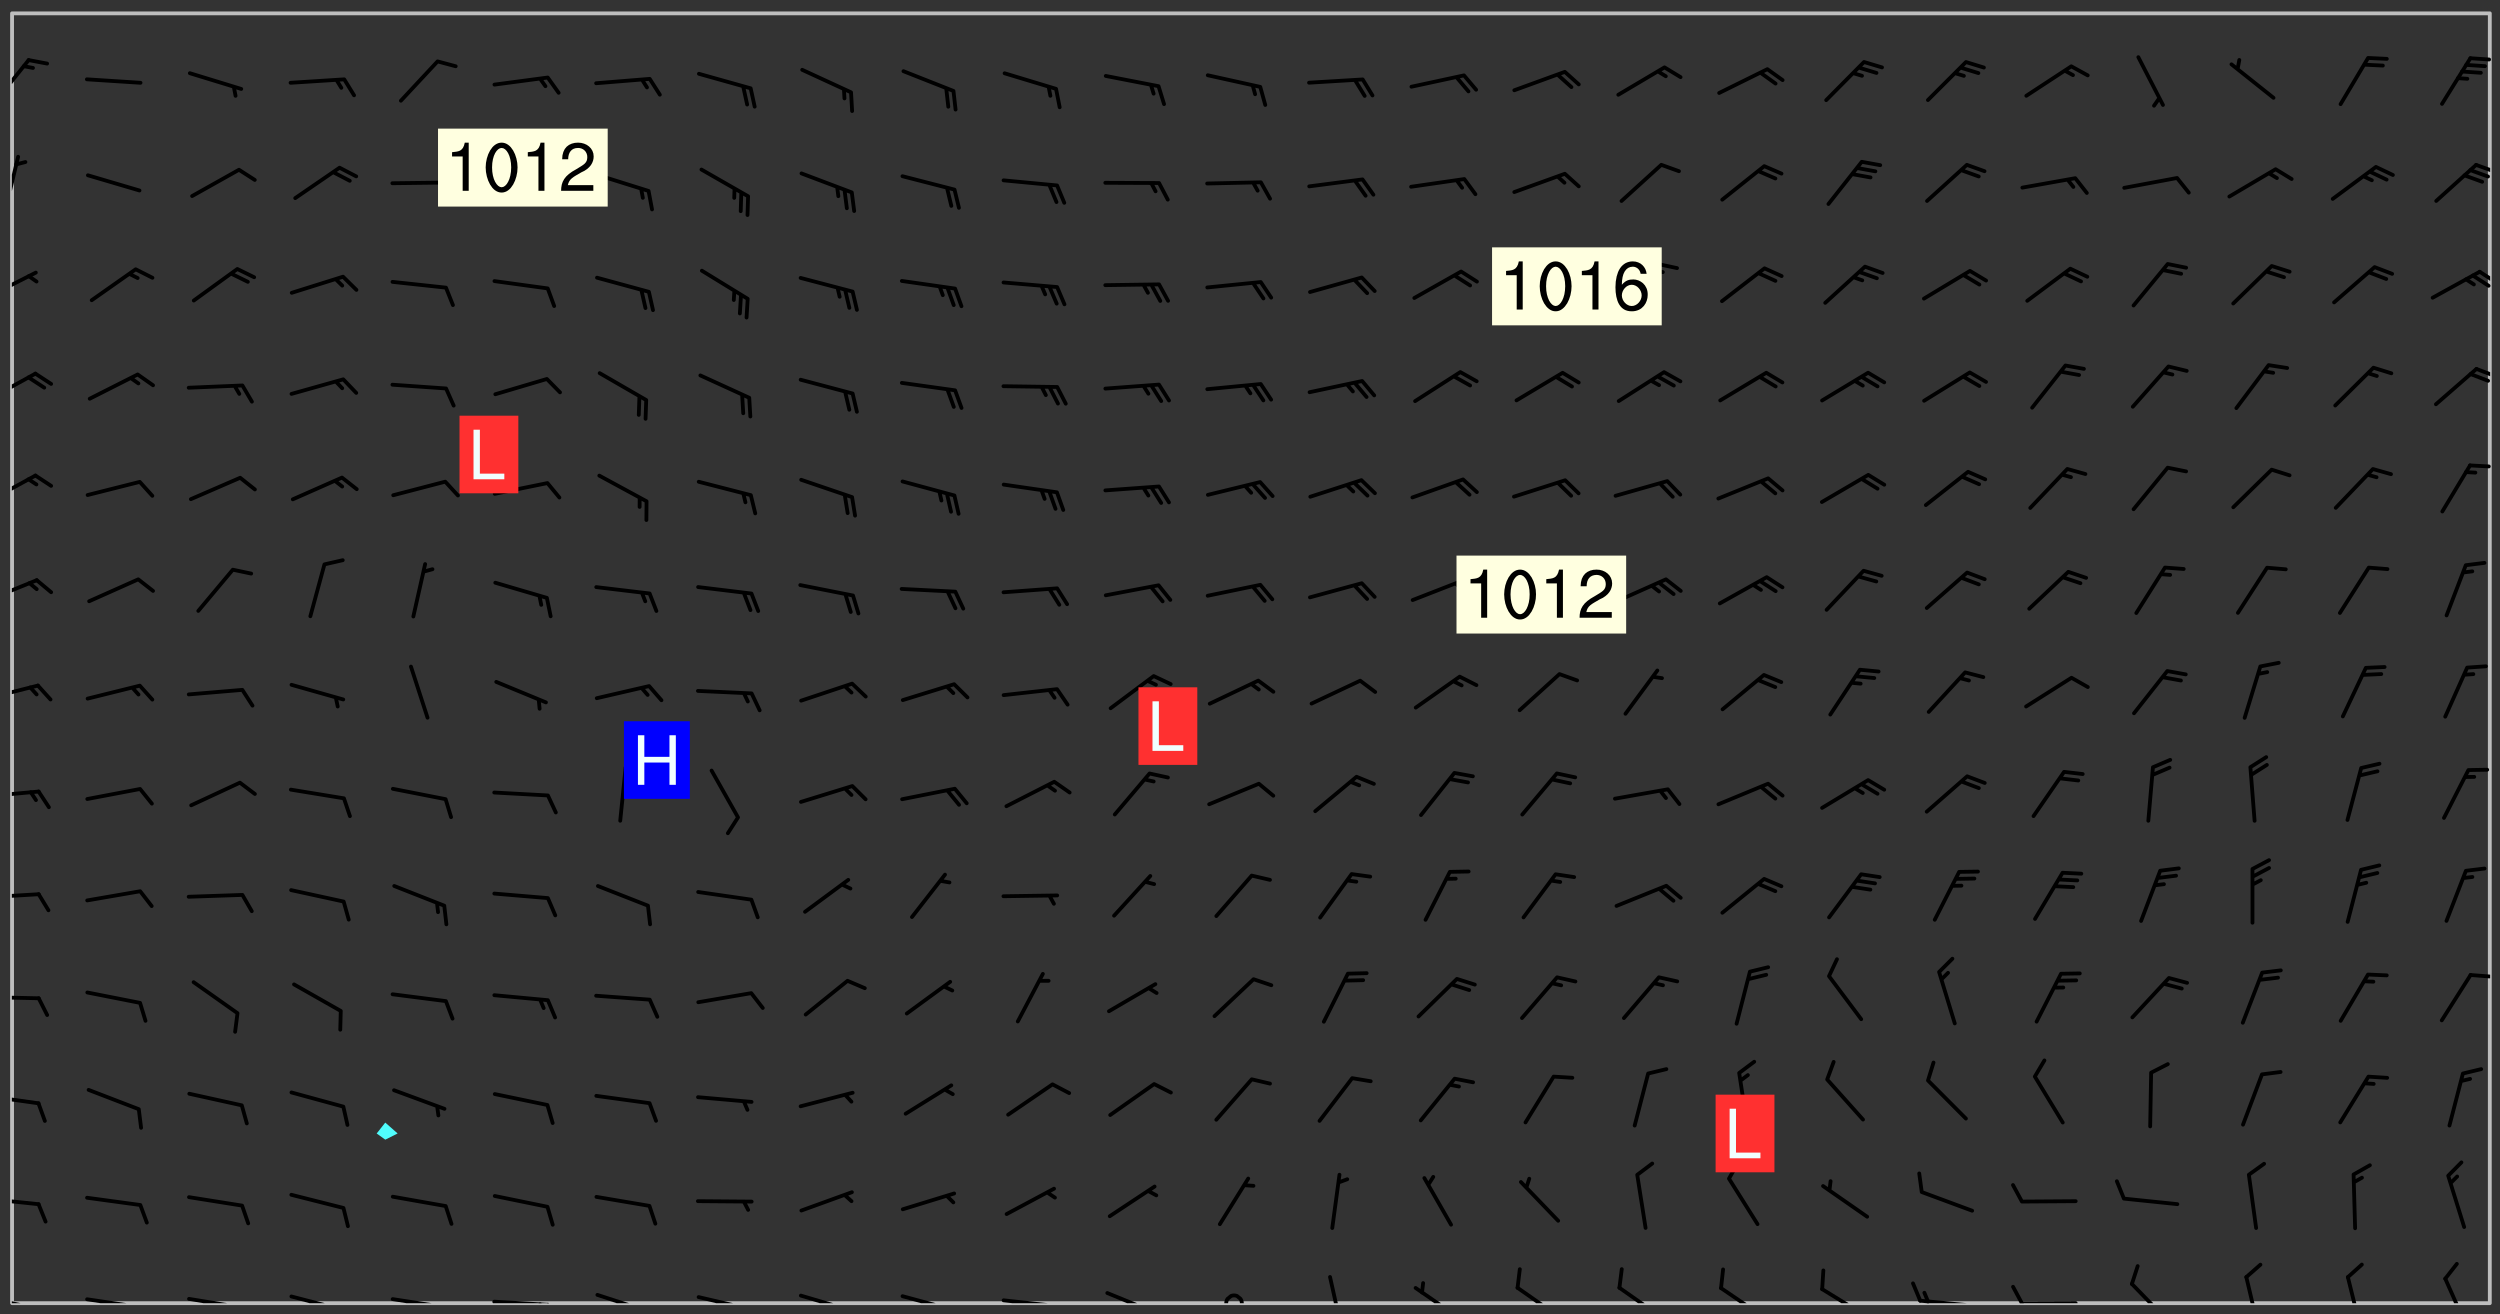 <svg xmlns="http://www.w3.org/2000/svg" role="img" xmlns:xlink="http://www.w3.org/1999/xlink" viewBox="142.45 309.95 326.84 171.84"><rect x="142.45" y="309.95" width="326.84" height="171.84" fill="#333333" stroke="none"/><defs><clipPath id="clip2"><path d="M 144 311.672 L 145 311.672 L 145 480.328 L 144 480.328 Z M 144 311.672"/></clipPath><clipPath id="clip3"><path d="M 144 311.672 L 468 311.672 L 468 480.328 L 144 480.328 Z M 144 311.672"/></clipPath><clipPath id="clip4"><path d="M 467 311.672 L 468 311.672 L 468 480.328 L 467 480.328 Z M 467 311.672"/></clipPath><clipPath id="clip5"><path d="M 144 479 L 148 479 L 148 480.328 L 144 480.328 Z M 144 479"/></clipPath><clipPath id="clip6"><path d="M 147 480 L 149 480 L 149 480.328 L 147 480.328 Z M 147 480"/></clipPath><clipPath id="clip7"><path d="M 153 479 L 162 479 L 162 480.328 L 153 480.328 Z M 153 479"/></clipPath><clipPath id="clip8"><path d="M 160 480 L 162 480 L 162 480.328 L 160 480.328 Z M 160 480"/></clipPath><clipPath id="clip9"><path d="M 166 479 L 175 479 L 175 480.328 L 166 480.328 Z M 166 479"/></clipPath><clipPath id="clip10"><path d="M 173 480 L 176 480 L 176 480.328 L 173 480.328 Z M 173 480"/></clipPath><clipPath id="clip11"><path d="M 172 480 L 174 480 L 174 480.328 L 172 480.328 Z M 172 480"/></clipPath><clipPath id="clip12"><path d="M 180 479 L 188 479 L 188 480.328 L 180 480.328 Z M 180 479"/></clipPath><clipPath id="clip13"><path d="M 187 480 L 189 480 L 189 480.328 L 187 480.328 Z M 187 480"/></clipPath><clipPath id="clip14"><path d="M 186 480 L 187 480 L 187 480.328 L 186 480.328 Z M 186 480"/></clipPath><clipPath id="clip15"><path d="M 193 479 L 201 479 L 201 480.328 L 193 480.328 Z M 193 479"/></clipPath><clipPath id="clip16"><path d="M 200 480 L 202 480 L 202 480.328 L 200 480.328 Z M 200 480"/></clipPath><clipPath id="clip17"><path d="M 199 480 L 201 480 L 201 480.328 L 199 480.328 Z M 199 480"/></clipPath><clipPath id="clip18"><path d="M 206 479 L 215 479 L 215 480.328 L 206 480.328 Z M 206 479"/></clipPath><clipPath id="clip19"><path d="M 213 480 L 216 480 L 216 480.328 L 213 480.328 Z M 213 480"/></clipPath><clipPath id="clip20"><path d="M 212 480 L 214 480 L 214 480.328 L 212 480.328 Z M 212 480"/></clipPath><clipPath id="clip21"><path d="M 220 478 L 228 478 L 228 480.328 L 220 480.328 Z M 220 478"/></clipPath><clipPath id="clip22"><path d="M 233 479 L 241 479 L 241 480.328 L 233 480.328 Z M 233 479"/></clipPath><clipPath id="clip23"><path d="M 240 480 L 242 480 L 242 480.328 L 240 480.328 Z M 240 480"/></clipPath><clipPath id="clip24"><path d="M 246 479 L 255 479 L 255 480.328 L 246 480.328 Z M 246 479"/></clipPath><clipPath id="clip25"><path d="M 260 479 L 268 479 L 268 480.328 L 260 480.328 Z M 260 479"/></clipPath><clipPath id="clip26"><path d="M 265 480 L 267 480 L 267 480.328 L 265 480.328 Z M 265 480"/></clipPath><clipPath id="clip27"><path d="M 273 479 L 281 479 L 281 480.328 L 273 480.328 Z M 273 479"/></clipPath><clipPath id="clip28"><path d="M 279 480 L 281 480 L 281 480.328 L 279 480.328 Z M 279 480"/></clipPath><clipPath id="clip29"><path d="M 286 478 L 294 478 L 294 480.328 L 286 480.328 Z M 286 478"/></clipPath><clipPath id="clip30"><path d="M 302 479 L 306 479 L 306 480.328 L 302 480.328 Z M 302 479"/></clipPath><clipPath id="clip31"><path d="M 316 476 L 319 476 L 319 480.328 L 316 480.328 Z M 316 476"/></clipPath><clipPath id="clip32"><path d="M 327 478 L 334 478 L 334 480.328 L 327 480.328 Z M 327 478"/></clipPath><clipPath id="clip33"><path d="M 340 478 L 347 478 L 347 480.328 L 340 480.328 Z M 340 478"/></clipPath><clipPath id="clip34"><path d="M 353 478 L 361 478 L 361 480.328 L 353 480.328 Z M 353 478"/></clipPath><clipPath id="clip35"><path d="M 367 478 L 374 478 L 374 480.328 L 367 480.328 Z M 367 478"/></clipPath><clipPath id="clip36"><path d="M 380 478 L 387 478 L 387 480.328 L 380 480.328 Z M 380 478"/></clipPath><clipPath id="clip37"><path d="M 393 479 L 401 479 L 401 480.328 L 393 480.328 Z M 393 479"/></clipPath><clipPath id="clip38"><path d="M 392 477 L 394 477 L 394 480.328 L 392 480.328 Z M 392 477"/></clipPath><clipPath id="clip39"><path d="M 393 478 L 395 478 L 395 480.328 L 393 480.328 Z M 393 478"/></clipPath><clipPath id="clip40"><path d="M 406 480 L 415 480 L 415 480.328 L 406 480.328 Z M 406 480"/></clipPath><clipPath id="clip41"><path d="M 405 477 L 408 477 L 408 480.328 L 405 480.328 Z M 405 477"/></clipPath><clipPath id="clip42"><path d="M 420 477 L 427 477 L 427 480.328 L 420 480.328 Z M 420 477"/></clipPath><clipPath id="clip43"><path d="M 435 476 L 438 476 L 438 480.328 L 435 480.328 Z M 435 476"/></clipPath><clipPath id="clip44"><path d="M 449 476 L 452 476 L 452 480.328 L 449 480.328 Z M 449 476"/></clipPath><clipPath id="clip45"><path d="M 461 476 L 466 476 L 466 480.328 L 461 480.328 Z M 461 476"/></clipPath><clipPath id="clip46"><path d="M 144 466 L 148 466 L 148 468 L 144 468 Z M 144 466"/></clipPath><clipPath id="clip47"><path d="M 144 452 L 148 452 L 148 455 L 144 455 Z M 144 452"/></clipPath><clipPath id="clip48"><path d="M 144 440 L 148 440 L 148 441 L 144 441 Z M 144 440"/></clipPath><clipPath id="clip49"><path d="M 465 437 L 468 437 L 468 438 L 465 438 Z M 465 437"/></clipPath><clipPath id="clip50"><path d="M 144 426 L 148 426 L 148 428 L 144 428 Z M 144 426"/></clipPath><clipPath id="clip51"><path d="M 144 413 L 148 413 L 148 415 L 144 415 Z M 144 413"/></clipPath><clipPath id="clip52"><path d="M 144 399 L 148 399 L 148 402 L 144 402 Z M 144 399"/></clipPath><clipPath id="clip53"><path d="M 144 385 L 148 385 L 148 389 L 144 389 Z M 144 385"/></clipPath><clipPath id="clip54"><path d="M 144 371 L 148 371 L 148 376 L 144 376 Z M 144 371"/></clipPath><clipPath id="clip55"><path d="M 465 370 L 468 370 L 468 372 L 465 372 Z M 465 370"/></clipPath><clipPath id="clip56"><path d="M 144 358 L 148 358 L 148 363 L 144 363 Z M 144 358"/></clipPath><clipPath id="clip57"><path d="M 465 357 L 468 357 L 468 360 L 465 360 Z M 465 357"/></clipPath><clipPath id="clip58"><path d="M 144 345 L 148 345 L 148 350 L 144 350 Z M 144 345"/></clipPath><clipPath id="clip59"><path d="M 466 345 L 468 345 L 468 348 L 466 348 Z M 466 345"/></clipPath><clipPath id="clip60"><path d="M 465 345 L 468 345 L 468 348 L 465 348 Z M 465 345"/></clipPath><clipPath id="clip61"><path d="M 144 330 L 146 330 L 146 338 L 144 338 Z M 144 330"/></clipPath><clipPath id="clip62"><path d="M 465 331 L 468 331 L 468 333 L 465 333 Z M 465 331"/></clipPath><clipPath id="clip63"><path d="M 144 317 L 147 317 L 147 324 L 144 324 Z M 144 317"/></clipPath><clipPath id="clip64"><path d="M 465 317 L 468 317 L 468 318 L 465 318 Z M 465 317"/></clipPath><g id="surface32" clip-path="url(#clip1)"><path fill="#fff" fill-opacity="0" fill-rule="evenodd" d="M 0 0 L 1000 0 L 1000 1000 L 0 1000 Z M 0 0"/><path fill="#d3d3d3" fill-opacity="0" fill-rule="evenodd" d="M162.152 355.867L161.918 356.16 161.977 356.395 162.094 356.566 162.27 356.801 162.562 357.148 162.676 357.207 162.793 357.035 162.852 356.801 163.027 356.625 163.492 356.449 164.191 356.449 164.426 356.742 164.715 357.559 164.773 357.734 164.949 357.965 165.301 358.199 166 358.898 166.172 359.074 166.406 359.422 166.641 359.832 166.93 360.414 167.34 360.879 167.57 361.113 167.805 361.289 167.922 361.52 168.098 361.812 168.27 362.977 168.27 363.211 168.328 363.5 168.387 363.617 168.504 363.734 168.852 364.145 168.969 364.316 169.145 364.492 169.32 364.727 169.438 364.898 169.609 365.25 169.668 365.484 169.902 365.891 170.137 365.832 169.961 366.008 169.902 366.938 169.32 366.938 169.086 366.824 168.738 366.938 168.621 367.055 168.562 367.348 168.504 367.523 168.387 367.695 167.922 367.988 167.863 368.223 167.805 368.336 167.805 368.98 167.863 369.152 167.863 369.562 167.922 369.621 167.922 370.027 167.98 370.434 168.098 370.609 168.156 370.668 168.387 371.309 168.328 371.602 168.328 372.301 168.27 372.883 168.27 373.117 168.211 373.348 168.156 373.699 168.156 375.621 168.211 375.738 168.637 375.738 168.27 375.855 168.246 376.207 169.137 377.375 170.879 377.914 172.219 378.273 172.219 378.812 172.309 379.621 172.844 380.336 174.363 380.605 175.254 380.52 175.344 381.684 175.879 381.863 177.039 381.684 179.094 380.699 180.254 380.336 182.133 380.16 183.828 379.98 183.648 380.699 182.133 380.785 180.883 380.875 180.078 381.145 179.004 381.953 179.273 382.672 179.809 383.57 179.629 384.195 179.363 385.004 179.629 386.082 180.254 386.98 181.059 387.16 182.309 386.98 182.043 387.703 182.141 388.207 182.195 388.5 182.195 388.672 182.254 388.965 182.254 389.371 182.43 389.488 182.781 389.605 183.188 389.605 183.48 389.43 183.594 389.312 183.652 389.195 183.77 388.965 183.828 388.789 184.18 388.324 184.41 388.148 184.586 388.09 184.762 388.148 184.82 388.324 184.938 389.312 184.992 389.781 185.051 389.953 185.168 390.188 185.344 390.246 186.16 390.305 186.449 390.305 186.566 390.539 186.625 390.945 186.684 391.297 186.684 392.402 186.801 392.695 186.918 393.043 187.207 393.742 187.383 394.094 187.965 394.848 188.316 395.023 188.488 395.082 188.957 395.316 189.598 395.781 189.945 396.016 190.238 396.191 190.531 396.246 190.762 396.309 191.578 396.656 191.871 396.832 191.984 397.004 192.336 397.355 192.453 397.531 192.977 398.172 192.977 398.461 193.035 398.812 193.035 399.16 193.094 399.512 193.152 399.801 193.27 399.859 193.441 399.918 193.617 399.918 194.199 400.152 194.375 400.27 194.551 400.559 194.727 400.793 194.84 401.027 195.133 401.258 195.25 401.375 195.25 401.785 195.309 401.84 195.598 402.074 195.832 402.191 195.891 402.309 196.008 402.48 196.066 402.598 196.297 402.832 196.355 403.008 196.59 403.066 196.707 403.125 196.59 403.238 196.531 403.355 196.531 403.473 196.414 403.766 196.297 404.055 196.297 404.637 196.473 404.754 196.59 404.812 196.648 404.93 196.766 405.047 196.879 405.105 197.055 405.453 197.113 405.805 197.172 406.211 197.172 406.387 197.113 406.562 196.996 407.262 196.996 407.434 197.113 407.609 197.406 407.902 197.812 407.902 197.988 408.02 198.105 408.191 198.223 408.484 198.223 408.719 197.695 408.719 197.465 408.484 197.23 408.484 197.055 408.543 196.996 409.242 197.055 409.59 197.172 409.766 197.348 410.176 197.465 410.406 197.754 410.875 197.93 410.93 198.453 410.93 198.688 410.988 199.445 411.629 199.504 411.922 199.504 412.156 199.562 412.215 199.793 412.562 199.793 412.914 199.676 413.086 199.676 413.379 199.969 413.668 200.262 413.844 200.434 413.902 200.727 414.078 201.02 414.195 201.602 414.602 201.891 414.836 202.184 415.012 202.402 415.172 202.418 415.184 202.648 415.359 203.289 415.883 203.465 416.117 203.582 416.293 203.758 416.469 203.871 416.641 203.871 417.281 203.988 417.457 204.457 417.574 205.039 417.691 205.273 417.75 205.504 417.863 205.797 417.98 205.91 418.039 206.496 418.391 206.785 418.562 206.961 418.625 207.137 418.68 207.312 418.738 208.012 419.09 208.301 419.266 208.535 419.32 208.824 419.496 209.059 419.613 209.699 420.02 209.992 420.137 210.164 420.195 210.398 420.254 210.809 420.312 211.039 420.371 211.273 420.488 211.332 420.66 210.922 420.836 211.391 420.895 211.449 421.188 211.562 421.422 211.738 421.477 211.973 421.535 212.148 421.594 212.555 421.711 213.195 421.945 213.312 422.117 213.371 422.352 213.371 422.527 213.312 422.645 213.254 423.051 213.488 423.285 213.605 423.344 213.953 423.461 214.594 423.691 214.77 423.809 215.059 423.926 215.234 424.102 215.469 424.566 216.051 425.672 216.227 425.848 216.574 426.023 216.75 426.141 217.102 426.258 218.148 426.781 218.383 426.84 218.848 426.953 219.141 427.012 219.605 427.188 220.363 427.77 220.598 428.004 220.945 428.469 221.121 428.645 221.41 428.879 222.227 429.578 222.52 429.754 222.809 430.043 223.102 430.219 223.395 430.508 224.09 431.148 224.266 431.324 224.559 431.559 224.848 431.793 225.316 432.082 225.957 432.664 226.305 432.898 226.539 433.191 226.887 433.539 227.238 434.004 228.172 434.996 228.52 435.402 228.637 435.578 228.871 435.637 228.984 435.754 229.629 435.93 229.859 436.043 230.094 436.102 230.387 436.277 230.617 436.395 231.551 437.094 231.957 437.5 232.191 437.676 232.598 437.852 232.832 437.969 233.648 438.316 233.996 438.551 234.23 438.668 234.523 438.957 234.754 439.074 235.512 439.426 235.863 439.598 236.094 439.656 236.387 439.773 236.621 439.832 237.492 440.008 238.309 440.008 238.777 440.238 238.949 440.297 239.824 440.996 240.289 441.113 240.582 441.172 240.758 441.23 240.988 441.289 241.457 441.348 241.805 441.406 242.156 441.465 242.562 441.523 242.855 441.523 243.027 441.582 243.027 441.812 243.203 441.988 243.496 441.988 243.844 442.047 244.195 442.105 244.895 442.223 245.535 442.223 246 441.988 246.293 441.812 246.465 441.695 246.875 441.523 247.164 441.348 248.098 440.883 248.566 440.59 249.09 440.297 249.555 440.125 250.02 439.949 251.07 439.484 251.359 439.367 251.77 439.25 252.059 439.133 252.586 438.957 254.102 438.258 254.684 437.91 254.973 437.852 255.266 437.793 255.613 437.676 256.488 437.445 256.84 437.328 256.953 437.328 257.188 437.27 258.062 437.035 258.297 436.977 259.109 436.977 259.461 436.918 260.277 436.801 260.449 436.742 260.801 436.688 261.094 436.629 261.324 436.57 262.141 436.395 262.316 436.336 262.664 436.336 262.898 436.277 263.363 436.16 264.121 435.988 264.355 435.93 264.703 435.93 265.113 435.812 265.402 435.754 266.688 435.695 266.977 435.695 267.387 435.637 267.617 435.578 267.793 435.578 268.668 435.461 269.074 435.461 269.484 435.344 269.832 435.344 270.184 435.23 271.055 435.172 272.805 435.172 273.852 435.461 274.262 435.578 274.551 435.695 274.902 435.812 275.191 435.93 276.242 436.102 276.531 436.16 276.824 436.16 277.117 436.219 277.289 436.277 277.699 436.336 277.871 436.395 277.988 436.453 278.105 436.453 278.223 436.512 278.574 436.57 278.688 436.57 279.098 436.637 281.02 437.031 282.945 437.426 284.465 437.875 286.16 438.594 288.305 439.398 289.91 438.68 291.34 437.875 292.5 436.797 293.75 436.348 296.785 435.629 298.66 435.27 300.805 433.922 303.039 432.668 305.539 431.41 307.234 430.961 309.02 430.781 310.18 430.512 310.805 431.051 312.145 430.781 312.859 429.793 313.844 428.449 314.289 428.27 315.094 427.91 316.969 427.371 318.754 426.922 320.004 426.652 321.164 426.562 322.863 426.473 324.824 426.203 326.074 426.113 326.613 426.113 327.238 426.023 328.129 426.023 330.273 425.844 332.684 425.664 335.273 425.574 336.969 425.754 338.578 425.844 340.008 426.203 341.168 426.922 343.043 427.91 344.203 429.438 344.469 430.152 345.098 430.242 345.453 431.141 345.988 431.68 346.523 433.207 347.598 433.566 348.133 433.566 347.328 434.102 347.418 435.809 348.133 438.504 349.023 439.309 349.918 440.297 350.633 441.555 352.418 442.094 353.938 441.914 354.293 443.258 355.902 442.453 356.883 441.914 357.152 442.184 357.469 441.969 357.688 441.824 358.488 442.273 358.938 441.914 359.293 441.914 359.828 441.645 360.367 440.926 360.902 440.656 361.527 439.668 362.688 440.117 363.527 440.488 364.922 441.105 366.617 440.926 368.223 440.926 370.008 441.016 370.188 439.309 370.723 437.965 371.527 438.234 372.02 439.082 372.422 439.488 372.332 440.027 372.332 440.387 373.047 440.836 373.758 440.566 375.188 440.566 375.547 441.555 375.992 442.812 376.707 444.156 377.957 444.785 379.652 445.414 380.367 445.234 380.547 444.695 381.527 444.605 381.977 444.965 382.062 446.223 381.797 446.852 381.262 447.031 381.262 447.57 381.977 448.555 382.242 449.094 383.227 450.082 384.027 451.16 383.762 451.52 383.672 452.418 383.047 454.75 382.691 456.816 382.602 458.609 382.422 459.328 382.332 459.867 382.332 461.305 381.352 463.188 380.992 464.895 380.457 465.793 379.652 466.961 379.387 467.5 381.441 468.754 381.527 469.113 381.172 469.652 381.082 469.473 381.082 470.281 381.172 471.719 380.727 472.434 379.652 472.527 379.387 473.242 379.922 474.141 380.727 474.859 381.887 475.668 383.227 475.938 383.672 476.297 383.316 476.746 381.527 476.656 380.277 476.207 379.562 475.488 378.938 475.398 378.762 478.988 378.574 480.297 467.934 480.297 467.934 311.703 412.664 311.703 412.664 360.785 413.426 360.91 416.715 361.453 418.738 364.289 418.738 367.043 421.09 367.375 423.438 367.707 427.488 367.707 426.109 371.867 424.086 372.574 422.062 373.277 421.52 373.621 418.926 375.238 418.738 375.355 416.715 373.277 415.984 370.535 413.312 368.457 411.938 364.957 411.871 364.875 409.914 362.203 412.664 360.785 412.664 311.703 294.422 311.703 294.422 403.117 294.539 403.148 294.672 403.16 294.746 403.234 294.852 403.281 294.941 403.34 295.027 403.398 295.117 403.457 295.414 403.754 295.473 403.844 295.504 403.961 295.531 404.078 295.547 404.215 295.516 404.332 295.457 404.422 295.398 404.508 295.355 404.613 295.309 404.715 295.281 404.836 295.281 404.98 295.457 405.25 295.605 405.398 295.68 405.484 295.754 405.559 295.797 405.664 295.859 405.754 295.918 405.84 295.961 405.945 296.02 406.035 296.066 406.137 296.109 406.242 296.168 406.328 296.285 406.508 296.359 406.582 296.422 406.668 296.48 406.758 296.523 406.863 296.582 406.953 296.641 407.039 296.703 407.129 296.762 407.219 296.805 407.32 296.922 407.5 296.996 407.574 297.055 407.66 297.129 407.734 297.219 407.793 297.324 407.84 297.473 407.84 297.605 407.824 297.738 407.84 297.84 407.793 297.914 407.719 297.961 407.617 297.945 407.484 297.945 407.336 297.898 407.23 297.871 407.113 297.824 407.012 297.797 406.891 297.754 406.789 297.691 406.699 297.648 406.598 297.605 406.492 297.574 406.375 297.559 406.242 297.547 406.105 297.633 406.047 297.691 405.961 297.812 405.93 297.855 406.035 297.871 406.168 297.871 406.285 297.93 406.387 297.988 406.477 298.078 406.535 298.227 406.684 298.285 406.773 298.328 406.879 298.316 406.98 298.402 407.039 298.508 407.086 298.594 407.145 298.684 407.203 298.758 407.277 298.641 407.305 298.535 407.352 298.449 407.41 298.375 407.484 298.316 407.574 298.254 407.66 298.227 407.781 298.18 407.883 298.137 407.988 298.105 408.105 298.094 408.238 298.078 408.371 298.078 408.52 298.105 408.637 298.152 408.742 298.195 408.844 298.254 408.934 298.328 409.008 298.418 409.066 298.492 409.141 298.582 409.199 298.641 409.289 298.684 409.395 298.73 409.496 298.848 409.527 298.98 409.543 299.129 409.543 299.246 409.512 299.352 409.555 299.395 409.66 299.441 409.762 299.469 409.883 299.5 410 299.527 410.117 299.559 410.238 299.586 410.355 299.691 410.398 299.793 410.445 299.926 410.43 300.074 410.578 300.137 410.664 300.211 410.738 300.281 410.812 300.371 410.875 300.477 410.918 300.578 410.961 300.695 410.992 300.832 411.008 300.949 410.977 301.023 410.902 301.051 410.785 301.039 410.652 301.008 410.531 300.98 410.414 301.023 410.309 301.141 410.309 301.23 410.371 301.348 410.398 301.496 410.398 301.629 410.414 301.777 410.414 301.91 410.43 302.043 410.414 302.191 410.414 302.324 410.398 302.457 410.387 302.594 410.398 302.711 410.371 302.844 410.355 303.035 410.297 302.977 410.473 302.961 410.605 302.934 410.727 302.918 410.859 302.859 410.945 302.727 410.961 302.621 411.008 302.516 411.051 302.398 411.082 302.281 411.109 302.016 411.141 301.867 411.141 301.734 411.156 301.66 411.23 301.719 411.316 301.867 411.465 301.984 411.645 302.059 411.715 302.148 411.777 302.238 411.836 302.324 411.895 302.414 411.953 302.516 411.996 302.621 412.059 302.727 412.102 302.812 412.16 302.918 412.207 303.02 412.25 303.199 412.367 303.258 412.457 303.215 412.559 303.168 412.664 303.184 412.797 303.406 413.02 303.465 413.109 303.508 413.211 303.539 413.332 303.582 413.434 303.598 413.566 303.629 413.684 303.641 413.82 303.672 413.938 303.82 414.086 303.922 414.129 304.027 414.172 304.145 414.203 304.277 414.219 304.414 414.234 304.531 414.234 304.648 414.203 304.738 414.145 304.781 414.039 304.828 413.938 304.871 413.832 304.902 413.715 304.914 413.582 304.914 413.434 304.902 413.301 304.887 413.168 304.855 413.051 304.812 412.945 304.766 412.84 304.723 412.738 304.68 412.633 304.664 412.5 304.68 412.367 304.707 412.25 304.738 412.133 304.766 412.012 304.812 411.91 304.902 411.852 304.988 411.789 305.062 411.715 305.152 411.656 305.375 411.434 305.434 411.348 305.508 411.273 305.625 411.094 305.684 411.008 305.684 410.859 305.609 410.785 305.508 410.738 305.402 410.695 305.301 410.652 305.242 410.562 305.195 410.457 305.168 410.34 305.258 410.281 305.375 410.25 305.477 410.207 305.656 410.09 305.805 409.941 305.816 409.809 305.805 409.703 305.715 409.645 305.582 409.66 305.434 409.66 305.301 409.676 305.168 409.66 305.047 409.629 304.961 409.57 304.887 409.496 304.828 409.406 304.766 409.32 304.648 409.141 304.59 409.055 304.621 408.934 304.707 408.875 304.828 408.844 304.887 408.758 304.887 408.637 304.855 408.52 304.797 408.43 304.738 408.344 304.691 408.238 304.664 408.121 304.648 407.988 304.707 407.898 304.781 407.824 304.871 407.766 304.988 407.586 305.062 407.512 305.121 407.426 305.27 407.277 305.391 407.246 305.523 407.23 305.656 407.246 305.73 407.32 305.773 407.426 305.789 407.559 305.758 407.676 305.641 407.707 305.508 407.719 305.359 407.867 305.316 407.973 305.27 408.074 305.242 408.195 305.211 408.312 305.211 408.461 305.242 408.578 305.285 408.684 305.344 408.773 305.418 408.844 305.492 408.918 305.609 408.949 305.73 408.977 305.848 408.949 305.98 408.934 306.098 408.934 306.188 408.992 306.262 409.066 306.309 409.172 306.367 409.258 306.469 409.305 306.602 409.32 306.707 409.363 306.793 409.422 306.781 409.527 306.707 409.602 306.527 409.719 306.469 409.809 306.379 409.867 306.309 409.941 306.234 410.016 306.172 410.105 306.145 410.223 306.129 410.355 306.145 410.488 306.129 410.621 306.129 410.77 306.145 410.902 306.172 411.02 306.203 411.141 306.277 411.215 306.367 411.273 306.453 411.332 306.543 411.391 306.66 411.422 306.66 411.508 306.559 411.555 306.469 411.613 306.203 411.645 306.086 411.672 305.938 411.672 305.832 411.715 305.73 411.762 305.672 411.852 305.609 412.086 305.598 412.219 305.566 412.34 305.551 412.473 305.551 412.766 305.539 412.898 305.551 413.035 305.566 413.168 305.699 413.184 305.832 413.195 305.953 413.227 306.039 413.285 306.113 413.359 306.16 413.465 306.203 413.566 306.219 413.699 306.219 414.145 306.203 414.277 306.203 414.723 306.234 414.988 306.262 415.105 306.277 415.238 306.309 415.355 306.395 415.566 306.426 415.832 306.426 415.98 306.395 416.098 306.367 416.215 306.336 416.336 306.309 416.453 306.277 416.57 306.246 416.691 306.234 416.824 306.219 416.957 306.309 417.016 306.426 416.984 306.527 417 306.574 417.105 306.543 417.371 306.543 417.812 306.5 417.918 306.453 418.023 306.41 418.125 306.367 418.23 306.309 418.316 306.277 418.438 306.234 418.555 306.203 418.672 306.188 418.805 306.203 418.938 306.262 419.027 306.367 419.074 306.453 419.133 306.512 419.219 306.5 419.355 306.469 419.473 306.426 419.574 306.426 420.02 306.41 420.152 306.41 420.301 306.379 420.418 306.336 420.523 306.309 420.641 306.262 420.746 306.219 420.848 306.188 420.969 306.16 421.086 306.129 421.219 306.098 421.336 306.07 421.453 306.027 421.559 305.996 421.676 305.965 421.797 305.953 421.93 305.938 422.062 305.938 422.359 305.965 422.477 305.965 422.625 306.012 423.023 306.039 423.141 306.098 423.23 306.219 423.262 306.367 423.262 306.5 423.246 306.559 423.336 306.559 423.453 306.5 423.543 306.41 423.602 306.309 423.645 306.203 423.691 306.113 423.75 306.027 423.809 305.891 423.824 305.773 423.793 305.641 423.777 305.539 423.824 305.477 423.91 305.465 424.047 305.449 424.18 305.418 424.297 305.391 424.414 305.375 424.547 305.344 424.668 305.344 424.965 305.359 425.098 305.391 425.215 305.391 425.363 305.402 425.496 305.402 425.645 305.375 425.762 305.328 425.863 305.301 425.984 305.27 426.102 305.211 426.191 305.137 426.266 305.035 426.309 304.93 426.355 304.812 426.383 304.691 426.414 304.59 426.367 304.648 426.281 304.754 426.234 304.781 426.117 304.812 426 304.84 425.879 304.871 425.762 304.871 425.613 304.887 425.48 304.855 425.363 304.812 425.258 304.707 425.273 304.633 425.348 304.531 425.391 304.441 425.453 304.367 425.527 304.324 425.629 304.309 425.762 304.277 425.879 304.25 426 304.219 426.117 304.191 426.234 304.16 426.355 304.133 426.473 304.102 426.59 304.059 426.695 303.969 426.754 303.879 426.754 303.762 426.723 303.73 426.637 303.746 426.5 303.715 426.383 303.715 426.234 303.703 426.102 303.703 425.953 303.641 425.719 303.613 425.598 303.57 425.496 303.523 425.391 303.465 425.305 303.406 425.215 303.363 425.109 303.301 425.023 303.152 424.875 303.082 424.801 302.977 424.754 302.871 424.711 302.77 424.668 302.473 424.371 302.383 424.297 302.297 424.238 302.191 424.195 302.102 424.133 302.016 424.074 301.91 424.031 301.82 423.973 301.734 423.91 301.66 423.84 301.555 423.793 301.469 423.734 301.363 423.691 301.273 423.629 301.172 423.586 301.066 423.543 300.98 423.484 300.875 423.438 300.77 423.395 300.668 423.348 300.578 423.289 300.477 423.246 300.371 423.203 300.281 423.141 300.164 423.113 300.031 423.098 299.898 423.113 299.75 423.113 299.617 423.129 299.5 423.098 299.41 423.039 299.336 422.965 299.246 422.906 299.145 422.859 298.996 422.859 298.875 422.832 298.773 422.789 298.699 422.715 298.582 422.535 298.492 422.477 298.391 422.434 298.301 422.371 298.195 422.328 298.105 422.27 298.02 422.211 297.914 422.164 297.855 422.078 297.797 421.988 297.754 421.883 297.707 421.781 297.633 421.707 297.547 421.648 297.473 421.574 297.383 421.516 297.16 421.293 297.117 421.188 297.086 420.922 297.191 420.879 297.336 420.879 297.441 420.922 297.516 420.996 297.605 421.055 297.691 421.113 297.797 421.16 297.887 421.219 298.035 421.367 298.105 421.441 298.254 421.59 298.316 421.676 298.391 421.75 298.477 421.809 298.551 421.883 298.641 421.945 298.73 422.004 298.816 422.062 299.086 422.238 299.188 422.285 299.293 422.328 299.395 422.371 299.441 422.297 299.5 422.211 299.574 422.137 299.645 422.062 299.75 422.105 299.824 422.18 299.883 422.27 299.926 422.371 299.973 422.477 300.016 422.582 300.137 422.609 300.254 422.582 300.328 422.492 300.371 422.387 300.43 422.297 300.504 422.223 300.609 422.18 300.727 422.152 300.859 422.164 300.949 422.223 301.098 422.371 301.156 422.461 301.199 422.566 301.246 422.668 301.289 422.773 301.332 422.875 301.438 422.922 301.543 422.965 301.676 422.98 301.762 422.922 301.82 422.832 301.895 422.758 302 422.715 302.117 422.742 302.223 422.789 302.324 422.832 302.43 422.875 302.531 422.922 302.711 423.039 302.711 423.156 302.695 423.289 302.711 423.422 302.727 423.559 302.785 423.645 302.887 423.691 303.008 423.719 303.125 423.75 303.273 423.75 303.391 423.719 303.449 423.629 303.629 423.512 303.688 423.422 303.762 423.348 303.82 423.262 303.938 423.082 304.117 422.965 304.234 422.996 304.324 423.055 304.367 423.129 304.352 423.262 304.352 423.379 304.441 423.438 304.59 423.438 304.723 423.422 304.855 423.41 305.121 423.379 305.227 423.336 305.344 423.305 305.465 423.277 305.539 423.203 305.609 423.129 305.672 423.039 305.656 422.934 305.609 422.832 305.508 422.789 305.402 422.773 305.285 422.801 305.02 422.832 304.871 422.832 304.797 422.758 304.707 422.699 304.59 422.668 304.473 422.641 304.34 422.625 304.191 422.625 304.059 422.641 303.762 422.641 303.656 422.594 303.508 422.445 303.465 422.344 303.406 422.254 303.629 422.031 303.715 421.973 303.82 421.93 303.938 421.898 304.07 421.883 304.203 421.898 304.34 421.914 304.441 421.957 304.574 421.945 304.664 421.883 304.766 421.84 304.828 421.75 304.781 421.648 304.691 421.59 304.574 421.559 304.473 421.516 304.414 421.426 304.352 421.336 304.352 421.219 304.367 421.086 304.473 421.039 304.547 420.969 304.547 420.848 304.457 420.789 304.426 420.672 304.516 420.613 304.59 420.539 304.633 420.434 304.691 420.344 304.738 420.242 304.754 420.109 304.754 419.961 304.707 419.855 304.664 419.754 304.574 419.695 304.441 419.68 304.34 419.637 304.203 419.621 304.086 419.59 303.641 419.59 303.508 419.574 303.375 419.562 303.242 419.547 303.125 419.516 302.977 419.516 302.844 419.5 302.711 419.488 302.445 419.457 302.324 419.414 302.238 419.355 302.164 419.281 302.164 419.133 302.176 419 302.281 418.953 302.383 418.91 302.516 418.895 302.668 418.895 302.801 418.879 303.094 418.879 303.215 418.91 303.316 418.953 303.406 419.012 303.641 419.074 303.762 419.027 303.852 418.969 303.953 418.926 304.086 418.91 304.191 418.953 304.293 419 304.426 419.012 304.547 418.984 304.691 418.984 304.812 418.953 304.93 418.926 305.035 418.879 305.109 418.805 305.195 418.746 305.344 418.598 305.402 418.512 305.449 418.406 305.477 418.289 305.492 418.184 305.391 418.141 305.301 418.082 305.184 418.051 305.078 418.008 304.988 417.945 304.914 417.859 304.84 417.785 304.738 417.742 304.633 417.695 304.531 417.652 304.473 417.562 304.426 417.461 304.34 417.25 304.277 417.164 304.219 417.074 304.145 417 304.059 416.941 303.789 416.941 303.672 416.973 303.582 417.031 303.48 417.074 303.348 417.09 303.242 417.074 303.215 416.957 303.152 416.867 303.035 416.836 302.934 416.793 302.785 416.645 302.754 416.527 302.738 416.422 302.812 416.348 302.992 416.23 303.109 416.203 303.227 416.172 303.363 416.188 303.465 416.23 303.57 416.273 303.672 416.32 303.777 416.363 303.895 416.395 304.027 416.41 304.145 416.438 304.277 416.453 304.383 416.438 304.473 416.379 304.398 416.305 304.293 416.262 304.219 416.188 304.145 416.098 303.996 415.949 303.91 415.891 303.82 415.832 303.746 415.758 303.656 415.699 303.555 415.652 303.434 415.625 303.332 415.578 303.227 415.535 303.109 415.504 303.008 415.461 302.887 415.43 302.738 415.43 302.621 415.461 302.516 415.504 302.43 415.566 302.25 415.684 302.164 415.742 302.074 415.801 301.969 415.848 301.883 415.906 301.777 415.949 301.676 415.992 301.57 416.039 301.496 416.113 301.438 416.203 301.379 416.289 301.332 416.395 301.273 416.48 301.199 416.555 301.066 416.543 300.949 416.512 300.832 416.512 300.758 416.586 300.668 416.645 300.594 416.719 300.504 416.777 300.418 416.836 300.312 416.883 300.211 416.926 300.074 416.941 299.973 416.898 299.824 416.75 299.719 416.703 299.633 416.703 299.527 416.75 299.426 416.793 299.305 416.824 299.188 416.793 299.113 416.719 299.113 416.602 299.145 416.48 299.219 416.41 299.277 416.32 299.352 416.246 299.469 416.215 299.574 416.172 299.867 416.172 300 416.156 300.137 416.141 300.238 416.098 300.328 416.039 300.43 415.992 300.52 415.934 300.652 415.922 300.742 415.98 300.875 415.992 300.965 415.934 301.051 415.875 301.156 415.832 301.246 415.773 301.332 415.711 301.422 415.652 301.57 415.504 301.629 415.418 301.688 415.328 301.793 415.285 301.926 415.27 302.043 415.297 302.164 415.328 302.223 415.27 302.281 415.18 302.312 414.914 302.34 414.797 302.445 414.809 302.578 414.824 302.68 414.781 302.77 414.723 302.828 414.633 302.902 414.559 302.961 414.469 303.008 414.367 303.02 414.234 303.008 414.102 302.961 413.996 302.812 413.848 302.754 413.758 302.695 413.672 302.652 413.566 302.652 413.121 302.668 412.988 302.668 412.84 302.68 412.707 302.621 412.648 302.531 412.707 302.43 412.664 302.25 412.547 302.164 412.488 302.102 412.398 302.043 412.309 301.969 412.234 301.883 412.176 301.762 412.207 301.66 412.219 301.555 412.266 301.469 412.324 301.363 412.367 301.215 412.516 301.125 412.574 301.039 412.633 300.949 412.695 300.844 412.738 300.711 412.754 300.711 412.633 300.816 412.59 300.934 412.559 301.008 412.488 301.051 412.383 301.051 412.234 301.023 412.117 300.875 411.969 300.742 411.953 300.594 411.953 300.477 411.984 300.371 412.027 300.27 412.07 300.18 412.133 300.062 412.16 299.988 412.086 300 411.953 299.957 411.852 299.914 411.746 299.824 411.688 299.707 411.715 299.586 411.746 299.469 411.777 299.367 411.82 299.246 411.852 299.145 411.895 299.039 411.938 298.949 411.996 298.848 412.012 298.848 411.895 298.863 411.762 298.805 411.672 298.73 411.715 298.582 411.863 298.523 411.953 298.449 412.027 298.402 412.133 298.359 412.234 298.285 412.309 298.227 412.398 298.152 412.473 298.094 412.559 298.02 412.633 297.93 412.695 297.855 412.766 297.781 412.84 297.68 412.855 297.547 412.871 297.441 412.828 297.441 412.707 297.59 412.559 297.633 412.457 297.691 412.367 297.738 412.266 297.781 412.16 297.84 412.07 297.871 411.953 297.914 411.852 297.945 411.73 297.973 411.613 298.02 411.508 298.062 411.406 298.105 411.301 298.18 411.23 298.27 411.168 298.359 411.109 298.461 411.066 298.758 411.066 299.023 411.035 299.129 410.992 299.055 410.918 298.938 410.887 298.832 410.844 298.742 410.785 298.641 410.738 298.551 410.68 298.449 410.637 298.344 410.594 298.254 410.531 298.168 410.473 298.062 410.43 297.961 410.387 297.84 410.355 297.723 410.324 297.621 410.281 297.5 410.25 297.398 410.207 297.309 410.148 297.266 410.043 297.25 409.91 297.352 409.867 297.484 409.852 297.621 409.867 297.754 409.852 297.855 409.809 297.914 409.719 297.93 409.613 297.84 409.555 297.766 409.48 297.664 409.438 297.574 409.379 297.426 409.23 297.383 409.125 297.367 408.992 297.367 408.699 297.309 408.609 297.219 408.551 297.145 408.477 297.102 408.371 297.07 408.254 297.012 408.164 296.938 408.09 296.82 408.062 296.746 407.988 296.656 407.93 296.566 407.867 296.48 407.809 296.406 407.734 296.348 407.648 296.301 407.543 296.215 407.484 296.066 407.336 295.871 407.277 295.738 407.293 295.637 407.336 295.562 407.41 295.516 407.512 295.473 407.617 295.414 407.707 295.355 407.793 295.059 408.09 294.969 408.148 294.883 408.148 294.82 408.062 294.777 407.957 294.809 407.84 294.867 407.75 294.895 407.633 294.883 407.5 294.793 407.438 294.688 407.484 294.57 407.512 294.453 407.543 294.184 407.719 294.082 407.766 293.965 407.793 293.859 407.84 293.77 407.898 293.668 407.941 293.609 407.855 293.562 407.75 293.578 407.617 293.625 407.512 293.695 407.438 293.77 407.367 293.828 407.277 293.828 407.129 293.785 407.023 293.547 407.023 293.445 407.07 293.414 407.188 293.387 407.305 293.355 407.426 293.281 407.469 293.148 407.484 293.074 407.438 293.031 407.336 292.988 407.23 292.941 407.129 292.898 407.023 292.777 407.055 292.676 407.098 292.543 407.113 292.426 407.145 292.32 407.188 292.23 407.246 292.129 407.293 292.008 407.32 291.875 407.336 291.773 407.293 291.715 407.203 291.668 407.098 291.625 406.996 291.582 406.891 291.582 406.773 291.641 406.684 291.727 406.625 291.906 406.508 292.008 406.461 292.113 406.418 292.219 406.359 292.32 406.316 292.41 406.254 292.512 406.211 292.617 406.152 292.719 406.105 292.809 406.047 292.914 406.004 293.016 405.961 293.105 405.898 293.207 405.855 293.344 405.84 293.461 405.871 293.562 405.914 293.684 405.945 293.785 405.988 293.891 406.035 293.992 406.078 294.098 406.121 294.199 406.168 294.305 406.211 294.406 406.254 294.512 406.301 294.598 406.359 294.703 406.402 294.82 406.434 294.926 406.477 295.027 406.523 295.117 406.582 295.223 406.625 295.324 406.668 295.43 406.715 295.547 406.742 295.648 406.789 295.77 406.816 295.918 406.816 296.004 406.758 296.02 406.656 296.078 406.566 296.051 406.449 295.977 406.375 295.859 406.195 295.785 406.121 295.695 406.047 295.516 405.93 295.43 405.871 295.324 405.828 295.223 405.781 294.953 405.605 294.895 405.516 294.82 405.441 294.762 405.352 294.719 405.25 294.688 405.133 294.672 404.996 294.672 404.434 294.66 404.301 294.645 404.168 294.613 404.051 294.598 403.918 294.586 403.785 294.555 403.664 294.332 403.441 294.273 403.355 294.258 403.25 294.289 403.133 294.422 403.117 294.422 311.703 172.992 311.703 172.992 313.156 172.934 313.391 172.582 314.441 172.41 314.965 172.293 315.312 172.117 315.723 172 315.895 171.766 316.188 171.535 316.246 171.184 316.246 171.066 316.305 170.836 316.711 170.836 317.004 170.953 317.18 171.184 317.41 171.301 317.645 171.941 318.402 172.234 318.867 172.41 319.102 172.641 319.453 172.875 319.801 173.516 320.617 173.691 321.082 173.863 321.492 173.98 322.188 174.156 322.656 174.273 324.055 174.332 324.52 174.332 325.395 174.449 326.441 174.449 331.223 174.391 331.688 174.039 332.969 173.863 333.492 173.75 333.902 173.398 334.832 172.934 336 172.699 336.582 172.582 336.758 172.41 337.105 172.234 337.512 171.883 338.328 171.824 338.621 171.711 338.914 171.594 339.203 171.535 339.379 171.418 340.254 171.359 340.66 171.301 340.777 171.242 340.953 171.184 341.125 170.953 341.652 170.836 341.824 170.836 342.059 170.719 342.293 170.66 342.465 170.484 343.051 170.484 343.34 170.426 343.516 170.426 343.809 170.367 343.922 170.309 344.449 170.309 344.621 170.254 344.855 170.254 347.477 170.078 348.293 169.961 348.469 169.785 348.703 169.668 348.875 169.555 349.109 168.969 350.043 168.738 350.332 168.445 350.797 168.27 351.031 167.98 351.383 167.629 352.082 167.516 352.312 167.34 352.723 167.164 352.953 166.758 353.48 165.941 354.18 165.648 354.352 165.359 354.586 165.184 354.703 165.008 354.879 164.484 355.285 163.957 355.461 163.785 355.637 163.551 355.691 162.91 355.867 162.152 355.867M174.363 386.891L173.289 387.34 173.648 388.234 174.898 387.52 175.344 386.98 174.363 386.891"/><path fill="#d3d3d3" fill-opacity="0" fill-rule="evenodd" d="M201.508 416.598L200.613 416.598 201.062 417.227 202.043 417.586 202.848 417.496 203.293 416.508 203.117 416.598 202.402 416.242 201.508 416.598M356.129 475.668L356.07 475.145 356.07 474.852 356.184 474.559 356.242 474.328 356.711 473.859 356.824 473.859 356.941 473.746 357.059 473.688 357.234 473.688 357.469 473.629 357.816 473.629 358.051 473.688 358.168 473.746 358.398 473.918 358.457 474.094 358.574 474.676 358.574 474.969 358.457 475.145 358.285 475.434 358.109 475.609 357.582 476.133 357.352 476.367 357.234 476.426 357.059 476.426 356.941 476.367 356.535 476.074 356.359 475.957 356.242 475.898 356.184 475.785 356.129 475.668M362.77 464.711L362.711 464.539 362.711 463.43 362.77 463.258 362.945 463.199 363.117 463.141 363.293 463.141 363.527 463.082 363.645 463.141 363.703 463.84 363.645 464.012 363.527 464.188 363.41 464.246 363.176 464.77 363.062 464.828 362.828 464.828 362.77 464.711M372.383 450.32L372.266 450.145 372.266 449.445 372.559 448.57 372.676 448.398 372.852 448.047 372.965 447.816 373.082 447.523 373.434 446.766 373.551 446.535 373.723 446.301 373.898 446.301 374.016 446.242 374.656 446.242 374.773 446.301 375.008 446.535 375.18 446.648 375.531 446.941 375.648 447.059 375.762 447.234 375.762 447.348 375.879 447.406 375.996 447.523 375.996 448.223 375.938 448.398 375.938 448.629 375.879 448.805 375.531 449.855 375.414 450.086 375.297 450.32 375.18 450.379 374.949 450.613 374.309 450.902 373.434 450.902 373.023 450.785 372.383 450.32"/><path fill="none" stroke="#bebebe" stroke-linecap="round" stroke-linejoin="round" stroke-miterlimit="10" stroke-width=".5" d="M 431.957 354.305 L 108.027 354.305 L 108.027 185.68 L 431.957 185.68 L 431.957 354.305" transform="matrix(1 0 0 -1 36 666)"/><g clip-path="url(#clip2)"><path fill="#fff" fill-opacity="0" fill-rule="evenodd" d="M 144 475.891 L 144 480.328 L 144.004 480.328 L 144 480.328 L 144 311.672 L 144.004 311.672 L 144 311.672 L 144 475.891"/></g><g clip-path="url(#clip3)"><path fill="#fff" fill-opacity="0" fill-rule="evenodd" d="M 144.004 480.328 L 144.004 311.672 L 192.82 311.672 L 192.82 456.711 L 191.695 458.137 L 192.82 458.945 L 194.434 458.137 L 192.82 456.711 L 192.82 311.672 L 467.996 311.672 L 467.996 480.328 L 144.004 480.328"/></g><path fill="#50fcfc" fill-rule="evenodd" d="M 192.82 458.945 L 191.695 458.137 L 192.82 456.711 L 194.434 458.137 L 192.82 458.945"/><g clip-path="url(#clip4)"><path fill="#fff" fill-opacity="0" fill-rule="evenodd" d="M 467.996 480.328 L 468 480.328 L 468 311.672 L 467.996 311.672 L 468 311.672 L 468 480.328 L 467.996 480.328"/></g><g clip-path="url(#clip5)"><path fill="none" stroke="#000" stroke-linecap="round" stroke-linejoin="round" stroke-miterlimit="10" stroke-width=".5" d="M 111.43 184.91 L 104.57 186.434" transform="matrix(1 0 0 -1 36 666)"/></g><g clip-path="url(#clip6)"><path fill="none" stroke="#000" stroke-linecap="round" stroke-linejoin="round" stroke-miterlimit="10" stroke-width=".5" d="M 111.43 184.91 L 112.086 182.543" transform="matrix(1 0 0 -1 36 666)"/></g><g clip-path="url(#clip7)"><path fill="none" stroke="#000" stroke-linecap="round" stroke-linejoin="round" stroke-miterlimit="10" stroke-width=".5" d="M 124.789 185.156 L 117.84 186.188" transform="matrix(1 0 0 -1 36 666)"/></g><g clip-path="url(#clip8)"><path fill="none" stroke="#000" stroke-linecap="round" stroke-linejoin="round" stroke-miterlimit="10" stroke-width=".5" d="M 124.789 185.156 L 125.613 182.844" transform="matrix(1 0 0 -1 36 666)"/></g><g clip-path="url(#clip9)"><path fill="none" stroke="#000" stroke-linecap="round" stroke-linejoin="round" stroke-miterlimit="10" stroke-width=".5" d="M 138.098 185.105 L 131.164 186.238" transform="matrix(1 0 0 -1 36 666)"/></g><g clip-path="url(#clip10)"><path fill="none" stroke="#000" stroke-linecap="round" stroke-linejoin="round" stroke-miterlimit="10" stroke-width=".5" d="M 138.098 185.105 L 138.887 182.781" transform="matrix(1 0 0 -1 36 666)"/></g><g clip-path="url(#clip11)"><path fill="none" stroke="#000" stroke-linecap="round" stroke-linejoin="round" stroke-miterlimit="10" stroke-width=".5" d="M 137.09 185.27 L 137.48 184.105" transform="matrix(1 0 0 -1 36 666)"/></g><g clip-path="url(#clip12)"><path fill="none" stroke="#000" stroke-linecap="round" stroke-linejoin="round" stroke-miterlimit="10" stroke-width=".5" d="M 151.344 184.785 L 144.547 186.555" transform="matrix(1 0 0 -1 36 666)"/></g><g clip-path="url(#clip13)"><path fill="none" stroke="#000" stroke-linecap="round" stroke-linejoin="round" stroke-miterlimit="10" stroke-width=".5" d="M 151.344 184.785 L 151.914 182.398" transform="matrix(1 0 0 -1 36 666)"/></g><g clip-path="url(#clip14)"><path fill="none" stroke="#000" stroke-linecap="round" stroke-linejoin="round" stroke-miterlimit="10" stroke-width=".5" d="M 150.355 185.043 L 150.641 183.852" transform="matrix(1 0 0 -1 36 666)"/></g><g clip-path="url(#clip15)"><path fill="none" stroke="#000" stroke-linecap="round" stroke-linejoin="round" stroke-miterlimit="10" stroke-width=".5" d="M 164.734 185.137 L 157.789 186.207" transform="matrix(1 0 0 -1 36 666)"/></g><g clip-path="url(#clip16)"><path fill="none" stroke="#000" stroke-linecap="round" stroke-linejoin="round" stroke-miterlimit="10" stroke-width=".5" d="M 164.734 185.137 L 165.539 182.82" transform="matrix(1 0 0 -1 36 666)"/></g><g clip-path="url(#clip17)"><path fill="none" stroke="#000" stroke-linecap="round" stroke-linejoin="round" stroke-miterlimit="10" stroke-width=".5" d="M 163.723 185.293 L 164.125 184.133" transform="matrix(1 0 0 -1 36 666)"/></g><g clip-path="url(#clip18)"><path fill="none" stroke="#000" stroke-linecap="round" stroke-linejoin="round" stroke-miterlimit="10" stroke-width=".5" d="M 178.082 185.469 L 171.066 185.875" transform="matrix(1 0 0 -1 36 666)"/></g><g clip-path="url(#clip19)"><path fill="none" stroke="#000" stroke-linecap="round" stroke-linejoin="round" stroke-miterlimit="10" stroke-width=".5" d="M 178.082 185.469 L 179.105 183.238" transform="matrix(1 0 0 -1 36 666)"/></g><g clip-path="url(#clip20)"><path fill="none" stroke="#000" stroke-linecap="round" stroke-linejoin="round" stroke-miterlimit="10" stroke-width=".5" d="M 177.062 185.527 L 177.574 184.41" transform="matrix(1 0 0 -1 36 666)"/></g><g clip-path="url(#clip21)"><path fill="none" stroke="#000" stroke-linecap="round" stroke-linejoin="round" stroke-miterlimit="10" stroke-width=".5" d="M 191.23 184.582 L 184.551 186.762" transform="matrix(1 0 0 -1 36 666)"/></g><g clip-path="url(#clip22)"><path fill="none" stroke="#000" stroke-linecap="round" stroke-linejoin="round" stroke-miterlimit="10" stroke-width=".5" d="M 204.625 184.871 L 197.785 186.473" transform="matrix(1 0 0 -1 36 666)"/></g><g clip-path="url(#clip23)"><path fill="none" stroke="#000" stroke-linecap="round" stroke-linejoin="round" stroke-miterlimit="10" stroke-width=".5" d="M 204.625 184.871 L 205.254 182.5" transform="matrix(1 0 0 -1 36 666)"/></g><g clip-path="url(#clip24)"><path fill="none" stroke="#000" stroke-linecap="round" stroke-linejoin="round" stroke-miterlimit="10" stroke-width=".5" d="M 217.891 184.676 L 211.152 186.668" transform="matrix(1 0 0 -1 36 666)"/></g><g clip-path="url(#clip25)"><path fill="none" stroke="#000" stroke-linecap="round" stroke-linejoin="round" stroke-miterlimit="10" stroke-width=".5" d="M 231.227 184.754 L 224.445 186.59" transform="matrix(1 0 0 -1 36 666)"/></g><g clip-path="url(#clip26)"><path fill="none" stroke="#000" stroke-linecap="round" stroke-linejoin="round" stroke-miterlimit="10" stroke-width=".5" d="M 230.238 185.02 L 230.512 183.824" transform="matrix(1 0 0 -1 36 666)"/></g><g clip-path="url(#clip27)"><path fill="none" stroke="#000" stroke-linecap="round" stroke-linejoin="round" stroke-miterlimit="10" stroke-width=".5" d="M 244.645 185.293 L 237.656 186.051" transform="matrix(1 0 0 -1 36 666)"/></g><g clip-path="url(#clip28)"><path fill="none" stroke="#000" stroke-linecap="round" stroke-linejoin="round" stroke-miterlimit="10" stroke-width=".5" d="M 243.629 185.402 L 244.082 184.266" transform="matrix(1 0 0 -1 36 666)"/></g><g clip-path="url(#clip29)"><path fill="none" stroke="#000" stroke-linecap="round" stroke-linejoin="round" stroke-miterlimit="10" stroke-width=".5" d="M 257.719 184.34 L 251.215 187.004" transform="matrix(1 0 0 -1 36 666)"/></g><g clip-path="url(#clip30)"><path fill="none" stroke="#000" stroke-linecap="round" stroke-linejoin="round" stroke-miterlimit="10" stroke-width=".5" d="M 268.805 185.672 L 268.785 185.871 L 268.727 186.062 L 268.633 186.238 L 268.172 186.617 L 267.98 186.676 L 267.781 186.695 L 267.582 186.676 L 267.391 186.617 L 266.93 186.238 L 266.836 186.062 L 266.777 185.871 L 266.758 185.672 L 266.777 185.473 L 266.836 185.281 L 266.93 185.102 L 267.391 184.727 L 267.582 184.668 L 267.781 184.648 L 267.98 184.668 L 268.172 184.727 L 268.633 185.102 L 268.727 185.281 L 268.785 185.473 L 268.805 185.672" transform="matrix(1 0 0 -1 36 666)"/></g><g clip-path="url(#clip31)"><path fill="none" stroke="#000" stroke-linecap="round" stroke-linejoin="round" stroke-miterlimit="10" stroke-width=".5" d="M 280.332 189.102 L 281.859 182.242" transform="matrix(1 0 0 -1 36 666)"/></g><g clip-path="url(#clip32)"><path fill="none" stroke="#000" stroke-linecap="round" stroke-linejoin="round" stroke-miterlimit="10" stroke-width=".5" d="M 291.52 187.668 L 297.301 183.676" transform="matrix(1 0 0 -1 36 666)"/></g><path fill="none" stroke="#000" stroke-linecap="round" stroke-linejoin="round" stroke-miterlimit="10" stroke-width=".5" d="M 292.359 187.086 L 292.504 188.305" transform="matrix(1 0 0 -1 36 666)"/><g clip-path="url(#clip33)"><path fill="none" stroke="#000" stroke-linecap="round" stroke-linejoin="round" stroke-miterlimit="10" stroke-width=".5" d="M 304.848 187.688 L 310.605 183.656" transform="matrix(1 0 0 -1 36 666)"/></g><path fill="none" stroke="#000" stroke-linecap="round" stroke-linejoin="round" stroke-miterlimit="10" stroke-width=".5" d="M 304.848 187.688 L 305.145 190.121" transform="matrix(1 0 0 -1 36 666)"/><g clip-path="url(#clip34)"><path fill="none" stroke="#000" stroke-linecap="round" stroke-linejoin="round" stroke-miterlimit="10" stroke-width=".5" d="M 318.168 187.691 L 323.914 183.648" transform="matrix(1 0 0 -1 36 666)"/></g><path fill="none" stroke="#000" stroke-linecap="round" stroke-linejoin="round" stroke-miterlimit="10" stroke-width=".5" d="M 318.168 187.691 L 318.473 190.129" transform="matrix(1 0 0 -1 36 666)"/><g clip-path="url(#clip35)"><path fill="none" stroke="#000" stroke-linecap="round" stroke-linejoin="round" stroke-miterlimit="10" stroke-width=".5" d="M 331.453 187.648 L 337.262 183.695" transform="matrix(1 0 0 -1 36 666)"/></g><path fill="none" stroke="#000" stroke-linecap="round" stroke-linejoin="round" stroke-miterlimit="10" stroke-width=".5" d="M 331.453 187.648 L 331.719 190.09" transform="matrix(1 0 0 -1 36 666)"/><g clip-path="url(#clip36)"><path fill="none" stroke="#000" stroke-linecap="round" stroke-linejoin="round" stroke-miterlimit="10" stroke-width=".5" d="M 344.676 187.508 L 350.664 183.832" transform="matrix(1 0 0 -1 36 666)"/></g><path fill="none" stroke="#000" stroke-linecap="round" stroke-linejoin="round" stroke-miterlimit="10" stroke-width=".5" d="M 344.676 187.508 L 344.828 189.957" transform="matrix(1 0 0 -1 36 666)"/><g clip-path="url(#clip37)"><path fill="none" stroke="#000" stroke-linecap="round" stroke-linejoin="round" stroke-miterlimit="10" stroke-width=".5" d="M 357.488 186.004 L 364.484 185.34" transform="matrix(1 0 0 -1 36 666)"/></g><g clip-path="url(#clip38)"><path fill="none" stroke="#000" stroke-linecap="round" stroke-linejoin="round" stroke-miterlimit="10" stroke-width=".5" d="M 357.488 186.004 L 356.547 188.27" transform="matrix(1 0 0 -1 36 666)"/></g><g clip-path="url(#clip39)"><path fill="none" stroke="#000" stroke-linecap="round" stroke-linejoin="round" stroke-miterlimit="10" stroke-width=".5" d="M 358.508 185.906 L 358.035 187.039" transform="matrix(1 0 0 -1 36 666)"/></g><g clip-path="url(#clip40)"><path fill="none" stroke="#000" stroke-linecap="round" stroke-linejoin="round" stroke-miterlimit="10" stroke-width=".5" d="M 370.789 185.656 L 377.816 185.684" transform="matrix(1 0 0 -1 36 666)"/></g><g clip-path="url(#clip41)"><path fill="none" stroke="#000" stroke-linecap="round" stroke-linejoin="round" stroke-miterlimit="10" stroke-width=".5" d="M 370.789 185.656 L 369.629 187.82" transform="matrix(1 0 0 -1 36 666)"/></g><g clip-path="url(#clip42)"><path fill="none" stroke="#000" stroke-linecap="round" stroke-linejoin="round" stroke-miterlimit="10" stroke-width=".5" d="M 385.168 188.191 L 390.062 183.152" transform="matrix(1 0 0 -1 36 666)"/></g><path fill="none" stroke="#000" stroke-linecap="round" stroke-linejoin="round" stroke-miterlimit="10" stroke-width=".5" d="M 385.168 188.191 L 385.922 190.527" transform="matrix(1 0 0 -1 36 666)"/><g clip-path="url(#clip43)"><path fill="none" stroke="#000" stroke-linecap="round" stroke-linejoin="round" stroke-miterlimit="10" stroke-width=".5" d="M 400.125 189.09 L 401.738 182.25" transform="matrix(1 0 0 -1 36 666)"/></g><path fill="none" stroke="#000" stroke-linecap="round" stroke-linejoin="round" stroke-miterlimit="10" stroke-width=".5" d="M 400.125 189.09 L 401.969 190.711" transform="matrix(1 0 0 -1 36 666)"/><g clip-path="url(#clip44)"><path fill="none" stroke="#000" stroke-linecap="round" stroke-linejoin="round" stroke-miterlimit="10" stroke-width=".5" d="M 413.402 189.082 L 415.09 182.262" transform="matrix(1 0 0 -1 36 666)"/></g><path fill="none" stroke="#000" stroke-linecap="round" stroke-linejoin="round" stroke-miterlimit="10" stroke-width=".5" d="M 413.402 189.082 L 415.227 190.723" transform="matrix(1 0 0 -1 36 666)"/><g clip-path="url(#clip45)"><path fill="none" stroke="#000" stroke-linecap="round" stroke-linejoin="round" stroke-miterlimit="10" stroke-width=".5" d="M 426.133 188.883 L 428.988 182.461" transform="matrix(1 0 0 -1 36 666)"/></g><path fill="none" stroke="#000" stroke-linecap="round" stroke-linejoin="round" stroke-miterlimit="10" stroke-width=".5" d="M 426.133 188.883 L 427.648 190.816" transform="matrix(1 0 0 -1 36 666)"/><g clip-path="url(#clip46)"><path fill="none" stroke="#000" stroke-linecap="round" stroke-linejoin="round" stroke-miterlimit="10" stroke-width=".5" d="M 111.492 198.617 L 104.508 199.355" transform="matrix(1 0 0 -1 36 666)"/></g><path fill="none" stroke="#000" stroke-linecap="round" stroke-linejoin="round" stroke-miterlimit="10" stroke-width=".5" d="M111.492 198.617L112.41 196.34M124.797 198.512L117.832 199.461M124.797 198.512L125.645 196.211M138.102 198.434L131.16 199.539M138.102 198.434L138.898 196.113M151.352 198.125L144.539 199.848M151.352 198.125L151.938 195.742M164.719 198.375L157.801 199.598M164.719 198.375L165.477 196.043M178.02 198.281L171.133 199.691M178.02 198.281L178.711 195.93M191.355 198.398L184.426 199.574M191.355 198.398L192.129 196.07M204.719 198.957L197.691 199.016M203.695 198.965L204.262 197.875M217.824 200.184L211.219 197.789M216.863 199.836L217.773 199.012M231.191 200.02L224.477 197.953M230.215 199.719L231.086 198.855M244.25 200.645L238.051 197.328M243.348 200.16L244.367 199.477M257.398 200.926L251.535 197.047M256.543 200.359L257.621 199.773M269.637 201.969L265.926 196.004M269.098 201.102L270.32 201.02M281.566 202.469L280.625 195.504M281.43 201.453L282.582 201.879M292.664 202.035L296.156 195.938M293.172 201.148L293.828 202.188M305.289 201.52L310.16 196.453M306 200.781L306.379 201.949M320.496 202.457L321.586 195.516M320.496 202.457L322.457 203.934M332.488 201.961L336.223 196.012M332.488 201.961L333.711 204.09M344.789 200.992L350.555 196.98M345.625 200.41L345.773 201.629M357.691 200.207L364.281 197.766M357.691 200.207L357.363 202.637M370.789 198.961L377.816 199.012M370.789 198.961L369.621 201.121M384.121 199.348L391.109 198.625M384.121 199.348L383.199 201.621M400.457 202.469L401.406 195.504M400.457 202.469L402.449 203.902M414.148 202.5L414.348 195.473M414.148 202.5L416.281 203.711M414.176 201.477L415.242 202.082M426.52 202.34L428.605 195.633M426.52 202.34L428.246 204.086M426.82 201.363L427.688 202.238" transform="matrix(1 0 0 -1 36 666)"/><g clip-path="url(#clip47)"><path fill="none" stroke="#000" stroke-linecap="round" stroke-linejoin="round" stroke-miterlimit="10" stroke-width=".5" d="M 111.48 211.809 L 104.52 212.793" transform="matrix(1 0 0 -1 36 666)"/></g><path fill="none" stroke="#000" stroke-linecap="round" stroke-linejoin="round" stroke-miterlimit="10" stroke-width=".5" d="M111.48 211.809L112.316 209.504M124.594 211.039L118.035 213.562M124.594 211.039L124.895 208.605M138.062 211.543L131.199 213.059M138.062 211.543L138.719 209.18M151.336 211.375L144.555 213.227M151.336 211.375L151.875 208.98M164.559 211.086L157.965 213.516M163.598 211.438L163.762 210.223M178.016 211.586L171.137 213.016M178.016 211.586L178.703 209.23M191.371 211.824L184.41 212.781M191.371 211.824L192.219 209.52M204.707 211.992L197.707 212.609M203.688 212.082L204.168 210.953M217.922 213.188L211.121 211.418M216.93 212.93L217.762 212.023M230.82 214.156L224.852 210.445M229.949 213.617L231.012 213.004M244.051 214.285L238.25 210.32M244.051 214.285L246.227 213.145M257.34 214.324L251.594 210.277M257.34 214.324L259.527 213.215M270.098 214.945L265.465 209.66M270.098 214.945L272.484 214.383M283.23 215.094L278.961 209.512M283.23 215.094L285.652 214.691M296.625 215.027L292.195 209.574M296.625 215.027L299.035 214.555M295.98 214.234L297.188 214M309.566 215.297L305.887 209.309M309.566 215.297L312.012 215.145M321.922 215.703L320.16 208.898M321.922 215.703L324.305 216.277M333.824 215.773L334.887 208.828M333.824 215.773L335.789 217.242M333.98 214.766L334.961 215.496M345.328 214.922L350.012 209.684M345.328 214.922L346.176 217.223M358.508 214.793L363.465 209.812M358.508 214.793L359.23 217.137M372.477 215.305L376.125 209.297M372.477 215.305L373.73 217.414M387.68 215.812L387.555 208.789M387.68 215.812L389.863 216.93M402.172 215.59L399.691 209.016M402.172 215.59L404.605 215.902M416.09 215.293L412.402 209.309M416.09 215.293L418.539 215.137M415.555 214.422L416.777 214.344M428.441 215.703L426.68 208.898M428.441 215.703L430.828 216.277M428.188 214.715L429.379 215" transform="matrix(1 0 0 -1 36 666)"/><g clip-path="url(#clip48)"><path fill="none" stroke="#000" stroke-linecap="round" stroke-linejoin="round" stroke-miterlimit="10" stroke-width=".5" d="M 111.512 225.539 L 104.488 225.695" transform="matrix(1 0 0 -1 36 666)"/></g><path fill="none" stroke="#000" stroke-linecap="round" stroke-linejoin="round" stroke-miterlimit="10" stroke-width=".5" d="M111.512 225.539L112.617 223.348M124.762 224.938L117.867 226.297M124.762 224.938L125.473 222.59M137.5 223.59L131.762 227.645M137.5 223.59L137.188 221.156M151 223.883L144.891 227.352M151 223.883L150.934 221.43M164.746 225.168L157.773 226.062M164.746 225.168L165.613 222.875M178.074 225.289L171.078 225.941M178.074 225.289L179.02 223.027M177.055 225.387L177.527 224.254M191.395 225.359L184.387 225.871M191.395 225.359L192.387 223.117M204.668 226.211L197.742 225.023M204.668 226.211L206.172 224.27M217.254 227.824L211.785 223.41M217.254 227.824L219.512 226.859M230.672 227.691L225 223.543M229.848 227.086L230.949 226.555M242.789 228.727L239.512 222.508M242.312 227.82L243.539 227.824M257.5 227.387L251.43 223.844M256.617 226.871L257.66 226.227M270.336 228.031L265.227 223.203M270.336 228.031L272.66 227.246M282.668 228.758L279.523 222.473M282.668 228.758L285.121 228.82M282.211 227.844L284.664 227.906M296.922 228.07L291.898 223.16M296.922 228.07L299.262 227.328M296.191 227.359L298.531 226.613M310.02 228.277L305.43 222.957M310.02 228.277L312.414 227.734M309.352 227.504L310.551 227.23M323.328 228.281L318.754 222.949M323.328 228.281L325.723 227.746M322.664 227.508L323.859 227.238M335.227 229.02L333.484 222.211M335.227 229.02L337.613 229.598M334.973 228.031L337.359 228.609M345.566 228.43L349.777 222.805M345.566 228.43L346.609 230.648M359.961 228.977L362.008 222.254M359.961 228.977L361.699 230.711M360.262 228L361.129 228.867M375.898 228.746L372.707 222.484M375.898 228.746L378.352 228.789M375.434 227.836L377.887 227.879M374.969 226.926L376.195 226.945M390.008 228.191L385.227 223.043M390.008 228.191L392.379 227.559M389.312 227.441L391.684 226.809M402.199 228.895L399.664 222.34M402.199 228.895L404.633 229.188M401.828 227.941L404.266 228.234M416.031 228.641L412.461 222.59M416.031 228.641L418.484 228.535M415.512 227.762L416.738 227.707M429.445 228.582L425.676 222.652" transform="matrix(1 0 0 -1 36 666)"/><g clip-path="url(#clip49)"><path fill="none" stroke="#000" stroke-linecap="round" stroke-linejoin="round" stroke-miterlimit="10" stroke-width=".5" d="M 429.445 228.582 L 431.895 228.391" transform="matrix(1 0 0 -1 36 666)"/></g><g clip-path="url(#clip50)"><path fill="none" stroke="#000" stroke-linecap="round" stroke-linejoin="round" stroke-miterlimit="10" stroke-width=".5" d="M 111.508 239.141 L 104.492 238.723" transform="matrix(1 0 0 -1 36 666)"/></g><path fill="none" stroke="#000" stroke-linecap="round" stroke-linejoin="round" stroke-miterlimit="10" stroke-width=".5" d="M111.508 239.141L112.785 237.043M124.777 239.531L117.852 238.332M124.777 239.531L126.281 237.594M138.141 239.051L131.117 238.812M138.141 239.051L139.367 236.926M151.379 238.184L144.512 239.68M151.379 238.184L152.043 235.82M164.531 237.645L157.992 240.219M164.531 237.645L164.809 235.207M163.578 238.02L163.719 236.801M178.078 238.637L171.074 239.227M178.078 238.637L179.043 236.379M191.16 237.648L184.621 240.215M191.16 237.648L191.441 235.211M204.684 238.43L197.727 239.434M204.684 238.43L205.516 236.121M217.348 241.02L211.695 236.844M216.523 240.41L217.633 239.883M229.996 241.703L225.676 236.16M229.367 240.895L230.578 240.684M244.664 238.984L237.637 238.879M243.641 238.969L244.234 237.895M256.836 241.527L252.098 236.336M256.145 240.77L257.336 240.465M270.094 241.578L265.469 236.285M270.094 241.578L272.48 241.02M283.156 241.777L279.039 236.086M283.156 241.777L285.586 241.441M282.555 240.949L283.77 240.781M296 242.066L292.82 235.797M296 242.066L298.453 242.113M295.539 241.152L296.766 241.176M309.824 241.75L305.629 236.113M309.824 241.75L312.25 241.383M309.215 240.93L310.426 240.746M324.297 240.246L317.785 237.613M324.297 240.246L326.18 238.672M323.352 239.863L325.23 238.289M337.086 241.145L331.625 236.719M337.086 241.145L339.344 240.184M336.293 240.5L338.551 239.543M349.77 241.75L345.574 236.113M349.77 241.75L352.195 241.383M349.156 240.93L351.582 240.562M348.547 240.109L350.973 239.742M362.582 242.062L359.391 235.801M362.582 242.062L365.039 242.102M362.117 241.148L364.574 241.191M361.652 240.238L362.879 240.262M376.102 241.949L372.5 235.914M376.102 241.949L378.551 241.828M375.578 241.07L378.027 240.949M375.055 240.191L377.504 240.07M388.867 242.215L386.367 235.648M388.867 242.215L391.301 242.523M388.504 241.262L390.938 241.566M388.137 240.305L389.355 240.457M400.93 242.445L400.93 235.418M400.93 242.445L403.098 243.598M400.93 241.422L403.098 242.574M400.93 240.398L402.016 240.977M415.125 242.332L413.371 235.527M415.125 242.332L417.508 242.91M414.867 241.344L417.254 241.918M414.613 240.355L415.805 240.641M428.832 242.207L426.293 235.656M428.832 242.207L431.266 242.5M428.461 241.254L429.68 241.398" transform="matrix(1 0 0 -1 36 666)"/><g clip-path="url(#clip51)"><path fill="none" stroke="#000" stroke-linecap="round" stroke-linejoin="round" stroke-miterlimit="10" stroke-width=".5" d="M 111.5 252.566 L 104.5 251.926" transform="matrix(1 0 0 -1 36 666)"/></g><path fill="none" stroke="#000" stroke-linecap="round" stroke-linejoin="round" stroke-miterlimit="10" stroke-width=".5" d="M111.5 252.566L112.844 250.516M110.48 252.473L111.152 251.449M124.766 252.902L117.863 251.59M124.766 252.902L126.305 250.988M137.816 253.727L131.445 250.766M137.816 253.727L139.773 252.25M151.414 251.68L144.477 252.816M151.414 251.68L152.199 249.352M164.707 251.57L157.812 252.922M164.707 251.57L165.422 249.223M178.082 252.055L171.066 252.438M178.082 252.055L179.117 249.832M188.246 255.742L187.535 248.75M202.934 249.188L199.48 255.309M202.934 249.188L201.609 247.117M217.879 253.285L211.164 251.211M217.879 253.285L219.617 251.555M216.902 252.98L217.77 252.117M231.281 252.934L224.391 251.562M231.281 252.934L232.836 251.031M230.277 252.734L231.832 250.832M244.281 253.844L238.023 250.648M244.281 253.844L246.293 252.438M243.371 253.379L244.375 252.676M256.738 254.926L252.191 249.566M256.738 254.926L259.137 254.402M256.078 254.145L257.277 253.883M271.031 253.586L264.531 250.906M271.031 253.586L272.918 252.02M283.797 254.496L278.398 249.996M283.797 254.496L286.066 253.57M283.008 253.84L284.145 253.379M296.594 255L292.227 249.492M296.594 255L299.008 254.559M295.957 254.199L298.371 253.758M309.988 254.934L305.465 249.559M309.988 254.934L312.387 254.422M309.332 254.152L311.73 253.637M324.5 252.859L317.582 251.633M324.5 252.859L326.012 250.93M323.492 252.68L324.25 251.715M337.602 253.59L331.109 250.902M337.602 253.59L339.496 252.031M336.656 253.199L338.551 251.641M350.68 254.062L344.664 250.43M350.68 254.062L352.785 252.805M349.805 253.535L351.91 252.277M348.93 253.008L349.98 252.375M363.629 254.559L358.344 249.934M363.629 254.559L365.926 253.688M362.859 253.887L365.156 253.016M376.297 255.137L372.305 249.355M376.297 255.137L378.734 254.855M375.719 254.297L378.156 254.012M387.918 255.746L387.312 248.746M387.918 255.746L390.176 256.707M387.832 254.727L390.09 255.691M400.656 255.75L401.207 248.742M400.656 255.75L402.727 257.066M400.738 254.73L402.809 256.047M415.145 255.645L413.348 248.852M415.145 255.645L417.535 256.203M414.883 254.656L417.273 255.215M429.16 255.375L425.965 249.117M429.16 255.375L431.613 255.418M428.695 254.465L429.922 254.484" transform="matrix(1 0 0 -1 36 666)"/><g clip-path="url(#clip52)"><path fill="none" stroke="#000" stroke-linecap="round" stroke-linejoin="round" stroke-miterlimit="10" stroke-width=".5" d="M 111.406 266.422 L 104.594 264.703" transform="matrix(1 0 0 -1 36 666)"/></g><path fill="none" stroke="#000" stroke-linecap="round" stroke-linejoin="round" stroke-miterlimit="10" stroke-width=".5" d="M111.406 266.422L113.055 264.602M110.414 266.172L111.238 265.262M124.727 266.41L117.906 264.715M124.727 266.41L126.367 264.586M123.734 266.164L124.555 265.25M138.133 265.859L131.129 265.266M138.133 265.859L139.461 263.797M151.324 264.605L144.562 266.52M150.344 264.883L150.602 263.684M162.344 262.219L160.176 268.902M177.824 264.223L171.328 266.902M176.879 264.613L176.996 263.391M191.312 266.355L184.469 264.77M191.312 266.355L192.926 264.504M190.316 266.125L191.121 265.199M204.715 265.398L197.695 265.723M204.715 265.398L205.766 263.184M203.695 265.445L204.219 264.34M217.855 266.672L211.188 264.449M217.855 266.672L219.633 264.98M216.883 266.348L217.773 265.504M231.191 266.598L224.48 264.523M231.191 266.598L232.934 264.871M230.215 266.297L231.086 265.434M244.641 265.953L237.66 265.172M244.641 265.953L246.027 263.926M243.625 265.84L244.32 264.824M257.281 267.664L251.652 263.457M257.281 267.664L259.5 266.617M256.461 267.051L257.57 266.531M270.953 267.07L264.609 264.051M270.953 267.07L272.926 265.609M270.031 266.633L271.016 265.902M284.277 267.059L277.918 264.066M284.277 267.059L286.238 265.586M297.285 267.586L291.539 263.539M297.285 267.586L299.473 266.477M296.449 266.996L297.543 266.441M310.328 267.922L305.125 263.199M310.328 267.922L312.637 267.094M323.125 268.391L318.957 262.734M322.52 267.566L323.73 267.391M337.059 267.809L331.652 263.316M337.059 267.809L339.328 266.875M336.273 267.152L338.543 266.223M349.609 268.492L345.734 262.629M349.609 268.492L352.051 268.258M349.043 267.641L351.488 267.406M348.48 266.785L349.703 266.672M363.367 268.145L358.605 262.977M363.367 268.145L365.742 267.527M362.672 267.395L363.859 267.086M377.27 267.441L371.332 263.684M377.27 267.441L379.402 266.227M389.793 268.32L385.441 262.801M389.793 268.32L392.207 267.883M389.16 267.52L391.574 267.082M401.957 268.922L399.906 262.199M401.957 268.922L404.363 269.395M401.656 267.945L402.863 268.18M415.75 268.738L412.742 262.387M415.75 268.738L418.203 268.848M415.312 267.812L417.766 267.926M428.996 268.77L426.129 262.355M428.996 268.77L431.445 268.938M428.578 267.836L429.805 267.918" transform="matrix(1 0 0 -1 36 666)"/><g clip-path="url(#clip53)"><path fill="none" stroke="#000" stroke-linecap="round" stroke-linejoin="round" stroke-miterlimit="10" stroke-width=".5" d="M 111.254 280.199 L 104.746 277.555" transform="matrix(1 0 0 -1 36 666)"/></g><path fill="none" stroke="#000" stroke-linecap="round" stroke-linejoin="round" stroke-miterlimit="10" stroke-width=".5" d="M111.254 280.199L113.137 278.625M110.309 279.812L111.25 279.027M124.523 280.309L118.105 277.445M124.523 280.309L126.457 278.797M136.887 281.57L132.375 276.184M136.887 281.57L139.289 281.062M148.867 282.266L147.023 275.484M148.867 282.266L151.258 282.812M162.031 282.305L160.488 275.449M161.809 281.309L162.988 281.633M177.945 277.887L171.203 279.867M177.945 277.887L178.441 275.48M176.965 278.172L177.211 276.973M191.379 278.461L184.402 279.293M191.379 278.461L192.266 276.172M190.363 278.582L190.809 277.438M204.695 278.453L197.719 279.301M204.695 278.453L205.578 276.164M203.68 278.578L204.562 276.289M217.969 278.195L211.074 279.559M217.969 278.195L218.676 275.848M216.965 278.395L217.676 276.043M231.344 278.699L224.328 279.055M231.344 278.699L232.383 276.477M230.324 278.75L231.363 276.527M244.656 279.133L237.648 278.617M244.656 279.133L245.961 277.059M243.637 279.059L244.941 276.984M257.918 279.531L251.016 278.223M257.918 279.531L259.453 277.621M256.914 279.34L258.449 277.43M271.223 279.59L264.34 278.164M271.223 279.59L272.789 277.703M270.219 279.383L271.789 277.496M284.484 279.801L277.707 277.953M284.484 279.801L286.168 278.016M283.5 279.531L285.18 277.746M297.684 280.152L291.137 277.602M297.684 280.152L299.543 278.551M296.73 279.781L298.594 278.18M310.969 280.227L304.48 277.527M310.969 280.227L312.867 278.668M310.027 279.832L310.973 279.055M324.25 280.309L317.832 277.445M324.25 280.309L326.184 278.797M323.316 279.891L325.25 278.383M322.383 279.477L323.352 278.719M337.422 280.594L331.289 277.16M337.422 280.594L339.484 279.266M336.531 280.094L338.594 278.766M335.637 279.594L336.668 278.93M350.086 281.43L345.254 276.324M350.086 281.43L352.453 280.773M349.383 280.688L351.75 280.031M363.625 281.195L358.348 276.559M363.625 281.195L365.922 280.328M362.859 280.52L365.152 279.652M376.855 281.289L371.746 276.465M376.855 281.289L379.18 280.504M376.113 280.586L378.438 279.805M389.492 281.848L385.742 275.906M389.492 281.848L391.938 281.664M388.945 280.984L390.168 280.891M402.836 281.828L399.027 275.926M402.836 281.828L405.281 281.621M416.133 281.84L412.359 275.914M416.133 281.84L418.578 281.648M428.816 282.156L426.305 275.594M428.816 282.156L431.254 282.461M428.453 281.203L429.668 281.355" transform="matrix(1 0 0 -1 36 666)"/><g clip-path="url(#clip54)"><path fill="none" stroke="#000" stroke-linecap="round" stroke-linejoin="round" stroke-miterlimit="10" stroke-width=".5" d="M 111.082 293.879 L 104.918 290.504" transform="matrix(1 0 0 -1 36 666)"/></g><path fill="none" stroke="#000" stroke-linecap="round" stroke-linejoin="round" stroke-miterlimit="10" stroke-width=".5" d="M111.082 293.879L113.133 292.531M110.184 293.387L111.211 292.715M124.723 293.051L117.906 291.332M124.723 293.051L126.367 291.23M137.852 293.59L131.406 290.793M137.852 293.59L139.773 292.062M151.16 293.613L144.73 290.77M151.16 293.613L153.09 292.098M150.223 293.199L151.188 292.441M164.66 293.078L157.859 291.305M164.66 293.078L166.32 291.273M178.02 292.895L171.133 291.488M178.02 292.895L179.582 291.004M190.977 290.516L184.801 293.867M190.977 290.516L190.957 288.062M190.078 291.004L190.07 289.777M204.609 291.316L197.801 293.066M204.609 291.316L205.188 288.934M203.617 291.57L203.906 290.379M217.848 291.059L211.195 293.324M217.848 291.059L218.238 288.637M216.879 291.391L217.27 288.969M231.227 291.273L224.445 293.109M231.227 291.273L231.773 288.879M230.238 291.539L230.785 289.148M229.254 291.809L229.527 290.613M244.629 291.688L237.672 292.695M244.629 291.688L245.457 289.379M243.617 291.836L244.445 289.527M242.605 291.98L243.02 290.828M257.969 292.449L250.961 291.938M257.969 292.449L259.277 290.371M256.949 292.375L258.258 290.297M255.93 292.297L256.582 291.262M271.195 293.027L264.367 291.355M271.195 293.027L272.828 291.195M270.199 292.785L271.836 290.953M269.207 292.539L270.023 291.625M284.438 293.277L277.754 291.109M284.438 293.277L286.203 291.57M283.465 292.961L285.23 291.254M282.492 292.645L283.375 291.793M297.723 293.371L291.102 291.016M297.723 293.371L299.531 291.715M296.758 293.027L298.57 291.371M311.074 293.262L304.379 291.121M311.074 293.262L312.828 291.551M310.098 292.949L311.855 291.238M324.422 293.152L317.66 291.23M324.422 293.152L326.121 291.383M323.438 292.871L325.137 291.105M337.613 293.512L331.098 290.871M337.613 293.512L339.492 291.934M336.664 293.125L338.547 291.551M350.703 293.965L344.637 290.418M350.703 293.965L352.793 292.68M349.82 293.449L351.91 292.16M363.746 294.367L358.227 290.016M363.746 294.367L365.992 293.383M362.941 293.734L365.188 292.746M376.723 294.738L371.879 289.645M376.723 294.738L379.086 294.078M376.02 293.996L377.199 293.668M389.844 294.906L385.387 289.477M389.844 294.906L392.25 294.422M403.441 294.648L398.422 289.734M403.441 294.648L405.781 293.906M416.676 294.73L411.816 289.656M416.676 294.73L419.039 294.062M415.969 293.992L417.152 293.656M429.375 295.203L425.75 289.18" transform="matrix(1 0 0 -1 36 666)"/><g clip-path="url(#clip55)"><path fill="none" stroke="#000" stroke-linecap="round" stroke-linejoin="round" stroke-miterlimit="10" stroke-width=".5" d="M 429.375 295.203 L 431.824 295.07" transform="matrix(1 0 0 -1 36 666)"/></g><path fill="none" stroke="#000" stroke-linecap="round" stroke-linejoin="round" stroke-miterlimit="10" stroke-width=".5" d="M 428.848 294.328 L 430.07 294.262" transform="matrix(1 0 0 -1 36 666)"/><g clip-path="url(#clip56)"><path fill="none" stroke="#000" stroke-linecap="round" stroke-linejoin="round" stroke-miterlimit="10" stroke-width=".5" d="M 111.078 307.203 L 104.922 303.812" transform="matrix(1 0 0 -1 36 666)"/></g><path fill="none" stroke="#000" stroke-linecap="round" stroke-linejoin="round" stroke-miterlimit="10" stroke-width=".5" d="M111.078 307.203L113.133 305.859M110.184 306.707L112.234 305.367M124.449 307.094L118.18 303.922M124.449 307.094L126.457 305.68M123.539 306.629L124.543 305.922M138.141 305.656L131.121 305.359M138.141 305.656L139.383 303.539M137.117 305.613L137.738 304.555M151.328 306.457L144.562 304.555M151.328 306.457L153.023 304.684M150.344 306.18L151.191 305.293M164.766 305.262L157.754 305.754M164.766 305.262L165.762 303.02M177.945 306.504L171.207 304.508M177.945 306.504L179.664 304.754M190.934 303.75L184.848 307.266M190.934 303.75L190.848 301.297M190.047 304.262L189.961 301.809M204.402 304.047L198.012 306.969M204.402 304.047L204.547 301.598M203.473 304.473L203.617 302.023M217.918 304.605L211.125 306.406M217.918 304.605L218.477 302.215M216.93 304.867L217.488 302.48M231.316 305.02L224.355 305.992M231.316 305.02L232.156 302.715M230.305 305.16L231.145 302.855M244.664 305.457L237.637 305.559M244.664 305.457L245.785 303.273M243.641 305.473L244.762 303.289M242.621 305.484L243.18 304.395M257.969 305.77L250.961 305.246M257.969 305.77L259.281 303.691M256.949 305.691L258.262 303.617M255.93 305.617L256.586 304.578M271.277 305.844L264.285 305.168M271.277 305.844L272.633 303.801M270.262 305.746L271.617 303.703M269.242 305.648L269.922 304.625M284.531 306.238L277.66 304.773M284.531 306.238L286.109 304.359M283.531 306.027L285.109 304.148M282.531 305.812L283.32 304.875M297.367 307.406L291.453 303.609M297.367 307.406L299.508 306.203M296.508 306.852L298.648 305.652M310.742 307.309L304.711 303.707M310.742 307.309L312.844 306.039M309.863 306.785L311.965 305.516M324.004 307.398L318.078 303.617M324.004 307.398L326.141 306.191M323.141 306.848L325.277 305.641M322.277 306.297L323.348 305.695M337.367 307.316L331.344 303.699M337.367 307.316L339.473 306.051M336.492 306.789L338.594 305.523M350.68 307.32L344.664 303.691M350.68 307.32L352.785 306.062M349.805 306.793L351.91 305.535M348.93 306.266L349.98 305.637M363.973 307.355L358 303.656M363.973 307.355L366.094 306.121M363.105 306.82L365.223 305.582M376.477 308.266L372.125 302.75M376.477 308.266L378.891 307.828M375.844 307.461L378.258 307.023M389.945 308.137L385.285 302.875M389.945 308.137L392.332 307.562M389.27 307.371L390.461 307.086M403.039 308.316L398.824 302.695M403.039 308.316L405.465 307.938M402.426 307.5L403.637 307.312M416.746 307.977L411.75 303.035M416.746 307.977L419.086 307.246M416.02 307.258L417.188 306.895M430.211 307.816L424.914 303.199" transform="matrix(1 0 0 -1 36 666)"/><g clip-path="url(#clip57)"><path fill="none" stroke="#000" stroke-linecap="round" stroke-linejoin="round" stroke-miterlimit="10" stroke-width=".5" d="M 430.211 307.816 L 432.504 306.938" transform="matrix(1 0 0 -1 36 666)"/></g><path fill="none" stroke="#000" stroke-linecap="round" stroke-linejoin="round" stroke-miterlimit="10" stroke-width=".5" d="M 429.441 307.145 L 431.73 306.266" transform="matrix(1 0 0 -1 36 666)"/><g clip-path="url(#clip58)"><path fill="none" stroke="#000" stroke-linecap="round" stroke-linejoin="round" stroke-miterlimit="10" stroke-width=".5" d="M 111.133 320.41 L 104.867 317.234" transform="matrix(1 0 0 -1 36 666)"/></g><path fill="none" stroke="#000" stroke-linecap="round" stroke-linejoin="round" stroke-miterlimit="10" stroke-width=".5" d="M110.223 319.945L111.227 319.242M124.188 320.844L118.441 316.801M124.188 320.844L126.379 319.734M123.352 320.254L124.445 319.699M137.477 320.883L131.785 316.758M137.477 320.883L139.68 319.805M136.648 320.285L138.852 319.207M151.297 319.875L144.594 317.77M151.297 319.875L153.047 318.152M150.32 319.57L151.195 318.707M164.754 318.445L157.766 319.199M164.754 318.445L165.664 316.164M178.055 318.344L171.094 319.301M178.055 318.344L178.902 316.039M191.281 317.898L184.5 319.746M191.281 317.898L191.82 315.504M190.293 318.168L190.836 315.773M204.199 316.984L198.211 320.66M204.199 316.984L204.051 314.535M203.328 317.52L203.176 315.07M202.457 318.055L202.383 316.828M217.918 317.93L211.121 319.715M217.918 317.93L218.48 315.539M216.93 318.188L217.492 315.801M215.941 318.449L216.223 317.254M231.312 318.324L224.355 319.32M231.312 318.324L232.148 316.016M230.301 318.469L231.137 316.16M229.289 318.613L229.707 317.461M244.652 318.523L237.648 319.121M244.652 318.523L245.613 316.266M243.633 318.609L244.598 316.352M242.613 318.695L243.094 317.566M257.98 318.871L250.953 318.77M257.98 318.871L259.16 316.723M256.957 318.859L258.141 316.707M255.934 318.844L256.527 317.77M271.277 319.176L264.285 318.469M271.277 319.176L272.641 317.137M270.258 319.07L271.625 317.031M284.477 319.773L277.715 317.871M284.477 319.773L286.172 318M283.492 319.496L285.188 317.723M297.469 320.551L291.352 317.09M297.469 320.551L299.539 319.234M296.578 320.047L298.648 318.73M309.988 321.508L305.461 316.133M309.988 321.508L312.387 320.996M309.332 320.727L311.73 320.215M323.301 321.512L318.781 316.133M323.301 321.512L325.699 321M322.645 320.73L323.844 320.473M337.137 320.969L331.574 316.676M337.137 320.969L339.375 319.957M336.328 320.344L338.562 319.332M350.27 321.188L345.074 316.457M350.27 321.188L352.578 320.359M349.512 320.5L351.824 319.672M348.758 319.812L349.914 319.398M363.996 320.633L357.977 317.008M363.996 320.633L366.102 319.371M363.121 320.105L365.227 318.844M377.117 320.922L371.484 316.723M377.117 320.922L379.336 319.871M376.301 320.309L378.516 319.262M389.848 321.535L385.383 316.109M389.848 321.535L392.254 321.051M389.199 320.746L391.605 320.258M403.449 321.273L398.414 316.371M403.449 321.273L405.785 320.527M402.715 320.562L405.051 319.812M416.898 321.129L411.598 316.516M416.898 321.129L419.188 320.25M416.125 320.457L418.418 319.578M430.637 320.52L424.484 317.125" transform="matrix(1 0 0 -1 36 666)"/><g clip-path="url(#clip59)"><path fill="none" stroke="#000" stroke-linecap="round" stroke-linejoin="round" stroke-miterlimit="10" stroke-width=".5" d="M 430.637 320.52 L 432.691 319.18" transform="matrix(1 0 0 -1 36 666)"/></g><g clip-path="url(#clip60)"><path fill="none" stroke="#000" stroke-linecap="round" stroke-linejoin="round" stroke-miterlimit="10" stroke-width=".5" d="M 429.742 320.027 L 431.797 318.688" transform="matrix(1 0 0 -1 36 666)"/></g><path fill="none" stroke="#000" stroke-linecap="round" stroke-linejoin="round" stroke-miterlimit="10" stroke-width=".5" d="M 428.848 319.531 L 429.875 318.863" transform="matrix(1 0 0 -1 36 666)"/><g clip-path="url(#clip61)"><path fill="none" stroke="#000" stroke-linecap="round" stroke-linejoin="round" stroke-miterlimit="10" stroke-width=".5" d="M 108.82 335.555 L 107.18 328.719" transform="matrix(1 0 0 -1 36 666)"/></g><path fill="none" stroke="#000" stroke-linecap="round" stroke-linejoin="round" stroke-miterlimit="10" stroke-width=".5" d="M108.582 334.559L109.77 334.867M117.945 333.133L124.684 331.145M137.695 333.855L131.566 330.418M137.695 333.855L139.758 332.527M150.844 334.125L145.047 330.148M150.844 334.125L153.02 332.992M150 333.547L152.176 332.414M164.773 332.184L157.746 332.094M164.773 332.184L165.953 330.031M178.066 331.746L171.082 332.527M178.066 331.746L178.969 329.465M191.242 331.086L184.539 333.188M191.242 331.086L191.695 328.672M190.266 331.391L190.492 330.184M204.254 330.391L198.156 333.883M204.254 330.391L204.176 327.938M203.367 330.898L203.289 328.445M202.48 331.406L202.441 330.18M217.809 330.895L211.234 333.379M217.809 330.895L218.121 328.461M216.852 331.258L217.164 328.824M215.895 331.617L216.051 330.402M231.238 331.262L224.434 333.012M231.238 331.262L231.816 328.879M230.25 331.516L230.824 329.133M244.648 331.805L237.652 332.473M244.648 331.805L245.59 329.535M243.629 331.898L244.57 329.633M257.98 332.121L250.953 332.152M257.98 332.121L259.121 329.949M256.957 332.125L257.527 331.039M271.293 332.215L264.27 332.059M271.293 332.215L272.492 330.074M270.27 332.191L270.871 331.121M284.578 332.594L277.613 331.684M284.578 332.594L286.004 330.594M283.566 332.461L284.988 330.461M297.887 332.641L290.934 331.633M297.887 332.641L299.34 330.66M296.875 332.492L297.602 331.504M311.031 333.332L304.422 330.941M311.031 333.332L312.852 331.688M310.07 332.984L310.98 332.16M323.641 334.5L318.441 329.773M323.641 334.5L325.953 333.668M337.102 334.328L331.609 329.945M337.102 334.328L339.355 333.352M336.305 333.691L338.555 332.715M349.848 334.895L345.492 329.379M349.848 334.895L352.262 334.457M349.215 334.094L351.629 333.652M348.582 333.289L350.996 332.852M363.59 334.496L358.383 329.777M363.59 334.496L365.898 333.668M362.832 333.812L365.141 332.98M377.762 332.754L370.844 331.52M377.762 332.754L379.273 330.824M376.754 332.574L377.512 331.609M391.07 332.781L384.164 331.492M391.07 332.781L392.602 330.863M403.957 333.926L397.906 330.352M403.957 333.926L406.051 332.645M403.078 333.402L404.125 332.766M417.07 334.227L411.422 330.047M417.07 334.227L419.285 333.172M416.25 333.621L418.465 332.566M415.426 333.012L416.535 332.484M430.168 334.492L424.953 329.781" transform="matrix(1 0 0 -1 36 666)"/><g clip-path="url(#clip62)"><path fill="none" stroke="#000" stroke-linecap="round" stroke-linejoin="round" stroke-miterlimit="10" stroke-width=".5" d="M 430.168 334.492 L 432.477 333.656" transform="matrix(1 0 0 -1 36 666)"/></g><path fill="none" stroke="#000" stroke-linecap="round" stroke-linejoin="round" stroke-miterlimit="10" stroke-width=".5" d="M429.41 333.809L431.719 332.973M428.652 333.121L430.957 332.285" transform="matrix(1 0 0 -1 36 666)"/><g clip-path="url(#clip63)"><path fill="none" stroke="#000" stroke-linecap="round" stroke-linejoin="round" stroke-miterlimit="10" stroke-width=".5" d="M 110.195 348.195 L 105.805 342.711" transform="matrix(1 0 0 -1 36 666)"/></g><path fill="none" stroke="#000" stroke-linecap="round" stroke-linejoin="round" stroke-miterlimit="10" stroke-width=".5" d="M110.195 348.195L112.609 347.738M109.559 347.395L110.762 347.168M124.82 345.227L117.809 345.68M137.988 344.422L131.27 346.48M137.012 344.723L137.246 343.52M151.453 345.676L144.438 345.227M151.453 345.676L152.738 343.59M150.43 345.613L151.074 344.566M163.656 348.023L158.863 342.883M163.656 348.023L166.027 347.387M178.059 345.914L171.094 344.988M178.059 345.914L179.484 343.918M177.043 345.781L177.758 344.781M191.391 345.738L184.387 345.168M191.391 345.738L192.715 343.672M190.375 345.656L191.035 344.621M204.59 344.504L197.824 346.402M204.59 344.504L205.113 342.105M203.605 344.777L204.129 342.383M217.711 343.98L211.328 346.922M217.711 343.98L217.852 341.531M216.781 344.41L216.852 343.184M231.102 344.16L224.566 346.742M231.102 344.16L231.379 341.723M230.152 344.535L230.426 342.098M244.512 344.434L237.789 346.469M244.512 344.434L244.988 342.027M243.535 344.73L243.773 343.527M257.914 344.781L251.016 346.121M257.914 344.781L258.633 342.438M256.91 344.977L257.27 343.805M271.211 344.691L264.352 346.211M271.211 344.691L271.867 342.328M270.215 344.914L270.539 343.73M284.602 345.664L277.59 345.238M284.602 345.664L285.883 343.57M283.582 345.602L284.863 343.512M297.844 346.195L290.977 344.711M297.844 346.195L299.43 344.32M296.848 345.977L298.43 344.102M311.027 346.656L304.426 344.25M311.027 346.656L312.852 345.016M310.066 346.305L311.891 344.664M324.062 347.242L318.02 343.66M324.062 347.242L326.16 345.965M323.184 346.723L324.23 346.082M337.508 347.008L331.207 343.895M337.508 347.008L339.5 345.578M336.59 346.555L338.582 345.125M350.145 347.945L345.199 342.957M350.145 347.945L352.496 347.238M349.426 347.223L351.773 346.516M348.707 346.496L349.879 346.141M363.473 347.938L358.5 342.969M363.473 347.938L365.816 347.219M362.746 347.215L365.094 346.496M362.023 346.492L363.199 346.133M377.242 347.379L371.363 343.527M377.242 347.379L379.391 346.195M376.387 346.816L377.461 346.227M389.227 342.328L386.008 348.574M388.758 343.238L388.059 342.23M398.184 347.641L403.68 343.262M398.984 347.004L399.207 348.211M416.043 348.473L412.449 342.434M416.043 348.473L418.492 348.355M415.52 347.594L417.973 347.477M429.418 348.438L425.707 342.469" transform="matrix(1 0 0 -1 36 666)"/><g clip-path="url(#clip64)"><path fill="none" stroke="#000" stroke-linecap="round" stroke-linejoin="round" stroke-miterlimit="10" stroke-width=".5" d="M 429.418 348.438 L 431.863 348.27" transform="matrix(1 0 0 -1 36 666)"/></g><path fill="none" stroke="#000" stroke-linecap="round" stroke-linejoin="round" stroke-miterlimit="10" stroke-width=".5" d="M428.879 347.566L431.324 347.402M428.336 346.699L430.785 346.535M427.797 345.832L429.02 345.75" transform="matrix(1 0 0 -1 36 666)"/><path fill="#ff3030" fill-rule="evenodd" d="M 366.742 463.211 L 374.434 463.211 L 374.434 453.062 L 366.742 453.062 L 366.742 463.211"/><path fill="azure" fill-rule="evenodd" d="M 368.574 454.898 L 369.406 454.898 L 369.406 460.637 L 372.602 460.637 L 372.602 461.379 L 368.574 461.379 L 368.574 454.898"/><path fill="#00f" fill-rule="evenodd" d="M 224.02 414.387 L 232.637 414.387 L 232.637 404.242 L 224.02 404.242 L 224.02 414.387"/><path fill="azure" fill-rule="evenodd" d="M 225.852 406.074 L 226.688 406.074 L 226.688 408.898 L 229.973 408.898 L 229.973 406.074 L 230.805 406.074 L 230.805 412.555 L 229.973 412.555 L 229.973 409.641 L 226.688 409.641 L 226.688 412.555 L 225.852 412.555 L 225.852 406.074"/><path fill="#ff3030" fill-rule="evenodd" d="M 291.289 409.949 L 298.98 409.949 L 298.98 399.805 L 291.289 399.805 L 291.289 409.949"/><path fill="azure" fill-rule="evenodd" d="M 293.121 401.637 L 293.957 401.637 L 293.957 407.375 L 297.148 407.375 L 297.148 408.117 L 293.121 408.117 L 293.121 401.637"/><path fill="#ff3030" fill-rule="evenodd" d="M 202.523 374.441 L 210.215 374.441 L 210.215 364.297 L 202.523 364.297 L 202.523 374.441"/><path fill="azure" fill-rule="evenodd" d="M 204.355 366.129 L 205.188 366.129 L 205.188 371.871 L 208.383 371.871 L 208.383 372.609 L 204.355 372.609 L 204.355 366.129"/><path fill="#ffffe0" fill-rule="evenodd" d="M 332.867 392.777 L 355.047 392.777 L 355.047 382.586 L 332.867 382.586 L 332.867 392.777"/><path fill-rule="evenodd" d="M336.367 384.418L336.875 384.418 336.875 390.711 336.09 390.711 336.09 386.223 334.699 386.223 334.699 385.668 335.262 385.602 335.512 385.547 335.742 385.457 335.945 385.316 336.121 385.105 336.262 384.812 336.367 384.418M341.18 384.418L341.41 384.438 341.629 384.492 341.836 384.582 342.031 384.703 342.219 384.852 342.387 385.027 342.691 385.445 342.934 385.941 343.113 386.488 343.227 387.066 343.262 387.656 343.227 388.25 343.113 388.836 342.934 389.387 342.691 389.891 342.387 390.32 342.219 390.5 342.031 390.652 341.836 390.773 341.629 390.867 341.41 390.922 341.18 390.941 340.949 390.922 340.73 390.867 340.523 390.773 340.328 390.652 340.145 390.5 339.973 390.32 339.672 389.891 339.426 389.387 339.246 388.836 339.137 388.25 339.098 387.656 339.93 387.656 339.961 388.219 340.043 388.727 340.168 389.168 340.328 389.543 340.52 389.844 340.73 390.066 340.953 390.203 341.18 390.25 341.406 390.203 341.629 390.066 341.84 389.844 342.031 389.543 342.191 389.168 342.32 388.727 342.402 388.219 342.43 387.656 342.402 387.098 342.32 386.594 342.191 386.16 342.031 385.793 341.84 385.5 341.629 385.289 341.406 385.156 341.18 385.109 340.953 385.156 340.73 385.289 340.52 385.5 340.328 385.793 340.168 386.16 340.043 386.594 339.961 387.098 339.93 387.656 339.098 387.656 339.137 387.066 339.246 386.488 339.426 385.941 339.672 385.445 339.973 385.027 340.145 384.852 340.328 384.703 340.523 384.582 340.73 384.492 340.949 384.438 341.18 384.418M346.273 384.418L346.781 384.418 346.781 390.711 345.992 390.711 345.992 386.223 344.605 386.223 344.605 385.668 345.164 385.602 345.418 385.547 345.648 385.457 345.852 385.316 346.023 385.105 346.164 384.812 346.273 384.418M349.094 386.594L349.883 386.594 349.902 386.277 349.961 385.988 350.059 385.738 350.199 385.523 350.383 385.348 350.605 385.219 350.871 385.141 351.18 385.109 351.414 385.133 351.641 385.195 351.844 385.297 352.023 385.434 352.172 385.609 352.285 385.812 352.355 386.051 352.383 386.316 352.359 386.582 352.293 386.809 352.184 387 352.027 387.172 351.828 387.332 351.582 387.5 350.945 387.887 350.41 388.203 349.973 388.52 349.625 388.844 349.363 389.18 349.172 389.531 349.047 389.898 348.977 390.293 348.957 390.711 353.168 390.711 353.168 389.973 349.836 389.973 349.918 389.688 350.031 389.449 350.18 389.25 350.367 389.07 350.598 388.898 350.879 388.723 351.594 388.305 352.012 388.102 352.355 387.867 352.637 387.617 352.855 387.352 353.02 387.074 353.129 386.789 353.195 386.504 353.215 386.223 353.172 385.84 353.051 385.492 352.863 385.184 352.613 384.922 352.312 384.707 351.965 384.551 351.586 384.449 351.18 384.418 350.742 384.449 350.344 384.547 349.988 384.715 349.684 384.949 349.438 385.254 349.25 385.629 349.137 386.074 349.094 386.594"/><path fill="#ffffe0" fill-rule="evenodd" d="M 199.715 336.957 L 221.898 336.957 L 221.898 326.766 L 199.715 326.766 L 199.715 336.957"/><path fill-rule="evenodd" d="M203.215 328.598L203.727 328.598 203.727 334.891 202.938 334.891 202.938 330.402 201.551 330.402 201.551 329.848 202.109 329.781 202.363 329.727 202.59 329.641 202.793 329.496 202.969 329.289 203.109 328.992 203.215 328.598M208.031 328.598L208.258 328.617 208.477 328.672 208.688 328.762 208.883 328.883 209.066 329.031 209.238 329.207 209.539 329.629 209.781 330.121 209.961 330.668 210.074 331.246 210.113 331.836 210.074 332.43 209.961 333.016 209.781 333.57 209.539 334.07 209.238 334.5 209.066 334.68 208.883 334.832 208.688 334.957 208.477 335.047 208.258 335.105 208.031 335.125 207.801 335.105 207.582 335.047 207.375 334.957 207.176 334.832 206.992 334.68 206.82 334.5 206.52 334.07 206.277 333.57 206.098 333.016 205.984 332.43 205.945 331.836 206.781 331.836 206.809 332.402 206.891 332.906 207.016 333.348 207.18 333.723 207.371 334.023 207.582 334.246 207.805 334.383 208.031 334.43 208.258 334.383 208.48 334.246 208.691 334.023 208.879 333.723 209.043 333.348 209.168 332.906 209.25 332.402 209.281 331.836 209.25 331.277 209.168 330.777 209.043 330.34 208.879 329.973 208.691 329.684 208.48 329.469 208.258 329.336 208.031 329.293 207.805 329.336 207.582 329.469 207.371 329.684 207.18 329.973 207.016 330.34 206.891 330.777 206.809 331.277 206.781 331.836 205.945 331.836 205.984 331.246 206.098 330.668 206.277 330.121 206.52 329.629 206.82 329.207 206.992 329.031 207.176 328.883 207.375 328.762 207.582 328.672 207.801 328.617 208.031 328.598M213.121 328.598L213.629 328.598 213.629 334.891 212.844 334.891 212.844 330.402 211.453 330.402 211.453 329.848 212.016 329.781 212.266 329.727 212.496 329.641 212.699 329.496 212.875 329.289 213.016 328.992 213.121 328.598M215.945 330.773L216.73 330.773 216.75 330.457 216.809 330.172 216.91 329.918 217.051 329.703 217.23 329.527 217.453 329.398 217.719 329.32 218.027 329.293 218.266 329.312 218.488 329.375 218.691 329.477 218.871 329.617 219.02 329.789 219.133 329.996 219.207 330.23 219.23 330.496 219.207 330.766 219.145 330.988 219.031 331.18 218.879 331.352 218.676 331.516 218.43 331.68 217.797 332.07 217.258 332.383 216.82 332.699 216.473 333.023 216.211 333.359 216.02 333.711 215.895 334.082 215.828 334.473 215.805 334.891 220.02 334.891 220.02 334.152 216.684 334.152 216.77 333.867 216.883 333.633 217.031 333.43 217.219 333.25 217.449 333.078 217.727 332.902 218.445 332.484 218.859 332.281 219.203 332.051 219.484 331.797 219.707 331.531 219.867 331.254 219.98 330.969 220.043 330.684 220.062 330.402 220.023 330.02 219.902 329.672 219.711 329.363 219.461 329.102 219.16 328.887 218.812 328.73 218.434 328.633 218.027 328.598 217.594 328.629 217.195 328.73 216.84 328.895 216.535 329.129 216.285 329.434 216.102 329.809 215.984 330.254 215.945 330.773"/><path fill="#ffffe0" fill-rule="evenodd" d="M 337.516 352.484 L 359.695 352.484 L 359.695 342.289 L 337.516 342.289 L 337.516 352.484"/><path fill-rule="evenodd" d="M341.016 344.125L341.523 344.125 341.523 350.418 340.738 350.418 340.738 345.93 339.348 345.93 339.348 345.371 339.906 345.309 340.16 345.254 340.391 345.164 340.594 345.023 340.766 344.812 340.91 344.52 341.016 344.125M345.828 344.125L346.059 344.141 346.277 344.199 346.484 344.289 346.68 344.406 346.863 344.559 347.035 344.734 347.34 345.152 347.582 345.648 347.762 346.191 347.871 346.773 347.91 347.363 347.871 347.957 347.762 348.539 347.582 349.094 347.34 349.598 347.035 350.023 346.863 350.203 346.68 350.355 346.484 350.48 346.277 350.574 346.059 350.629 345.828 350.648 345.598 350.629 345.379 350.574 345.172 350.48 344.977 350.355 344.793 350.203 344.621 350.023 344.316 349.598 344.074 349.094 343.895 348.539 343.785 347.957 343.746 347.363 344.578 347.363 344.605 347.926 344.688 348.434 344.816 348.875 344.977 349.25 345.168 349.551 345.379 349.773 345.602 349.91 345.828 349.957 346.055 349.91 346.277 349.773 346.488 349.551 346.68 349.25 346.84 348.875 346.969 348.434 347.047 347.926 347.078 347.363 347.047 346.801 346.969 346.301 346.84 345.867 346.68 345.5 346.488 345.207 346.277 344.992 346.055 344.863 345.828 344.816 345.602 344.863 345.379 344.992 345.168 345.207 344.977 345.5 344.816 345.867 344.688 346.301 344.605 346.801 344.578 347.363 343.746 347.363 343.785 346.773 343.895 346.191 344.074 345.648 344.316 345.152 344.621 344.734 344.793 344.559 344.977 344.406 345.172 344.289 345.379 344.199 345.598 344.141 345.828 344.125M350.918 344.125L351.43 344.125 351.43 350.418 350.641 350.418 350.641 345.93 349.254 345.93 349.254 345.371 349.812 345.309 350.066 345.254 350.293 345.164 350.496 345.023 350.672 344.812 350.812 344.52 350.918 344.125M357.723 345.742L356.938 345.742 356.887 345.531 356.805 345.344 356.695 345.188 356.566 345.055 356.418 344.953 356.258 344.879 356.09 344.832 355.918 344.816 355.59 344.859 355.305 344.977 355.059 345.176 354.855 345.441 354.691 345.781 354.578 346.184 354.508 346.652 354.484 347.18 354.672 346.977 354.859 346.816 355.043 346.695 355.23 346.605 355.418 346.543 355.609 346.508 356.012 346.484 356.316 346.516 356.637 346.605 356.953 346.762 357.25 346.98 357.504 347.266 357.703 347.617 357.777 347.816 357.828 348.035 357.859 348.27 357.863 348.52 357.074 348.566 357.047 348.309 356.969 348.059 356.848 347.82 356.688 347.613 356.496 347.434 356.273 347.297 356.035 347.211 355.781 347.18 355.523 347.211 355.285 347.297 355.062 347.434 354.871 347.613 354.711 347.82 354.59 348.059 354.512 348.309 354.484 348.566 354.512 348.824 354.59 349.078 354.711 349.312 354.871 349.52 355.062 349.699 355.285 349.836 355.523 349.926 355.781 349.957 356.035 349.926 356.273 349.836 356.496 349.699 356.688 349.52 356.848 349.312 356.969 349.078 357.047 348.824 357.074 348.566 357.863 348.52 357.832 348.891 357.738 349.262 357.582 349.621 357.359 349.949 357.07 350.23 356.898 350.352 356.711 350.453 356.504 350.535 356.281 350.598 356.039 350.637 355.781 350.648 355.496 350.633 355.234 350.586 355 350.512 354.781 350.406 354.59 350.273 354.414 350.117 354.262 349.938 354.125 349.734 354.008 349.512 353.91 349.27 353.762 348.734 353.676 348.141 353.648 347.504 353.688 346.758 353.805 346.094 353.988 345.52 354.109 345.262 354.246 345.031 354.398 344.824 354.57 344.645 354.758 344.488 354.957 344.359 355.176 344.258 355.41 344.184 355.656 344.137 355.918 344.125 356.285 344.156 356.617 344.254 356.914 344.402 357.168 344.602 357.379 344.844 357.547 345.117 357.66 345.422 357.723 345.742"/></g></defs><g id="surface29"><use xlink:href="#surface32"/></g></svg>
